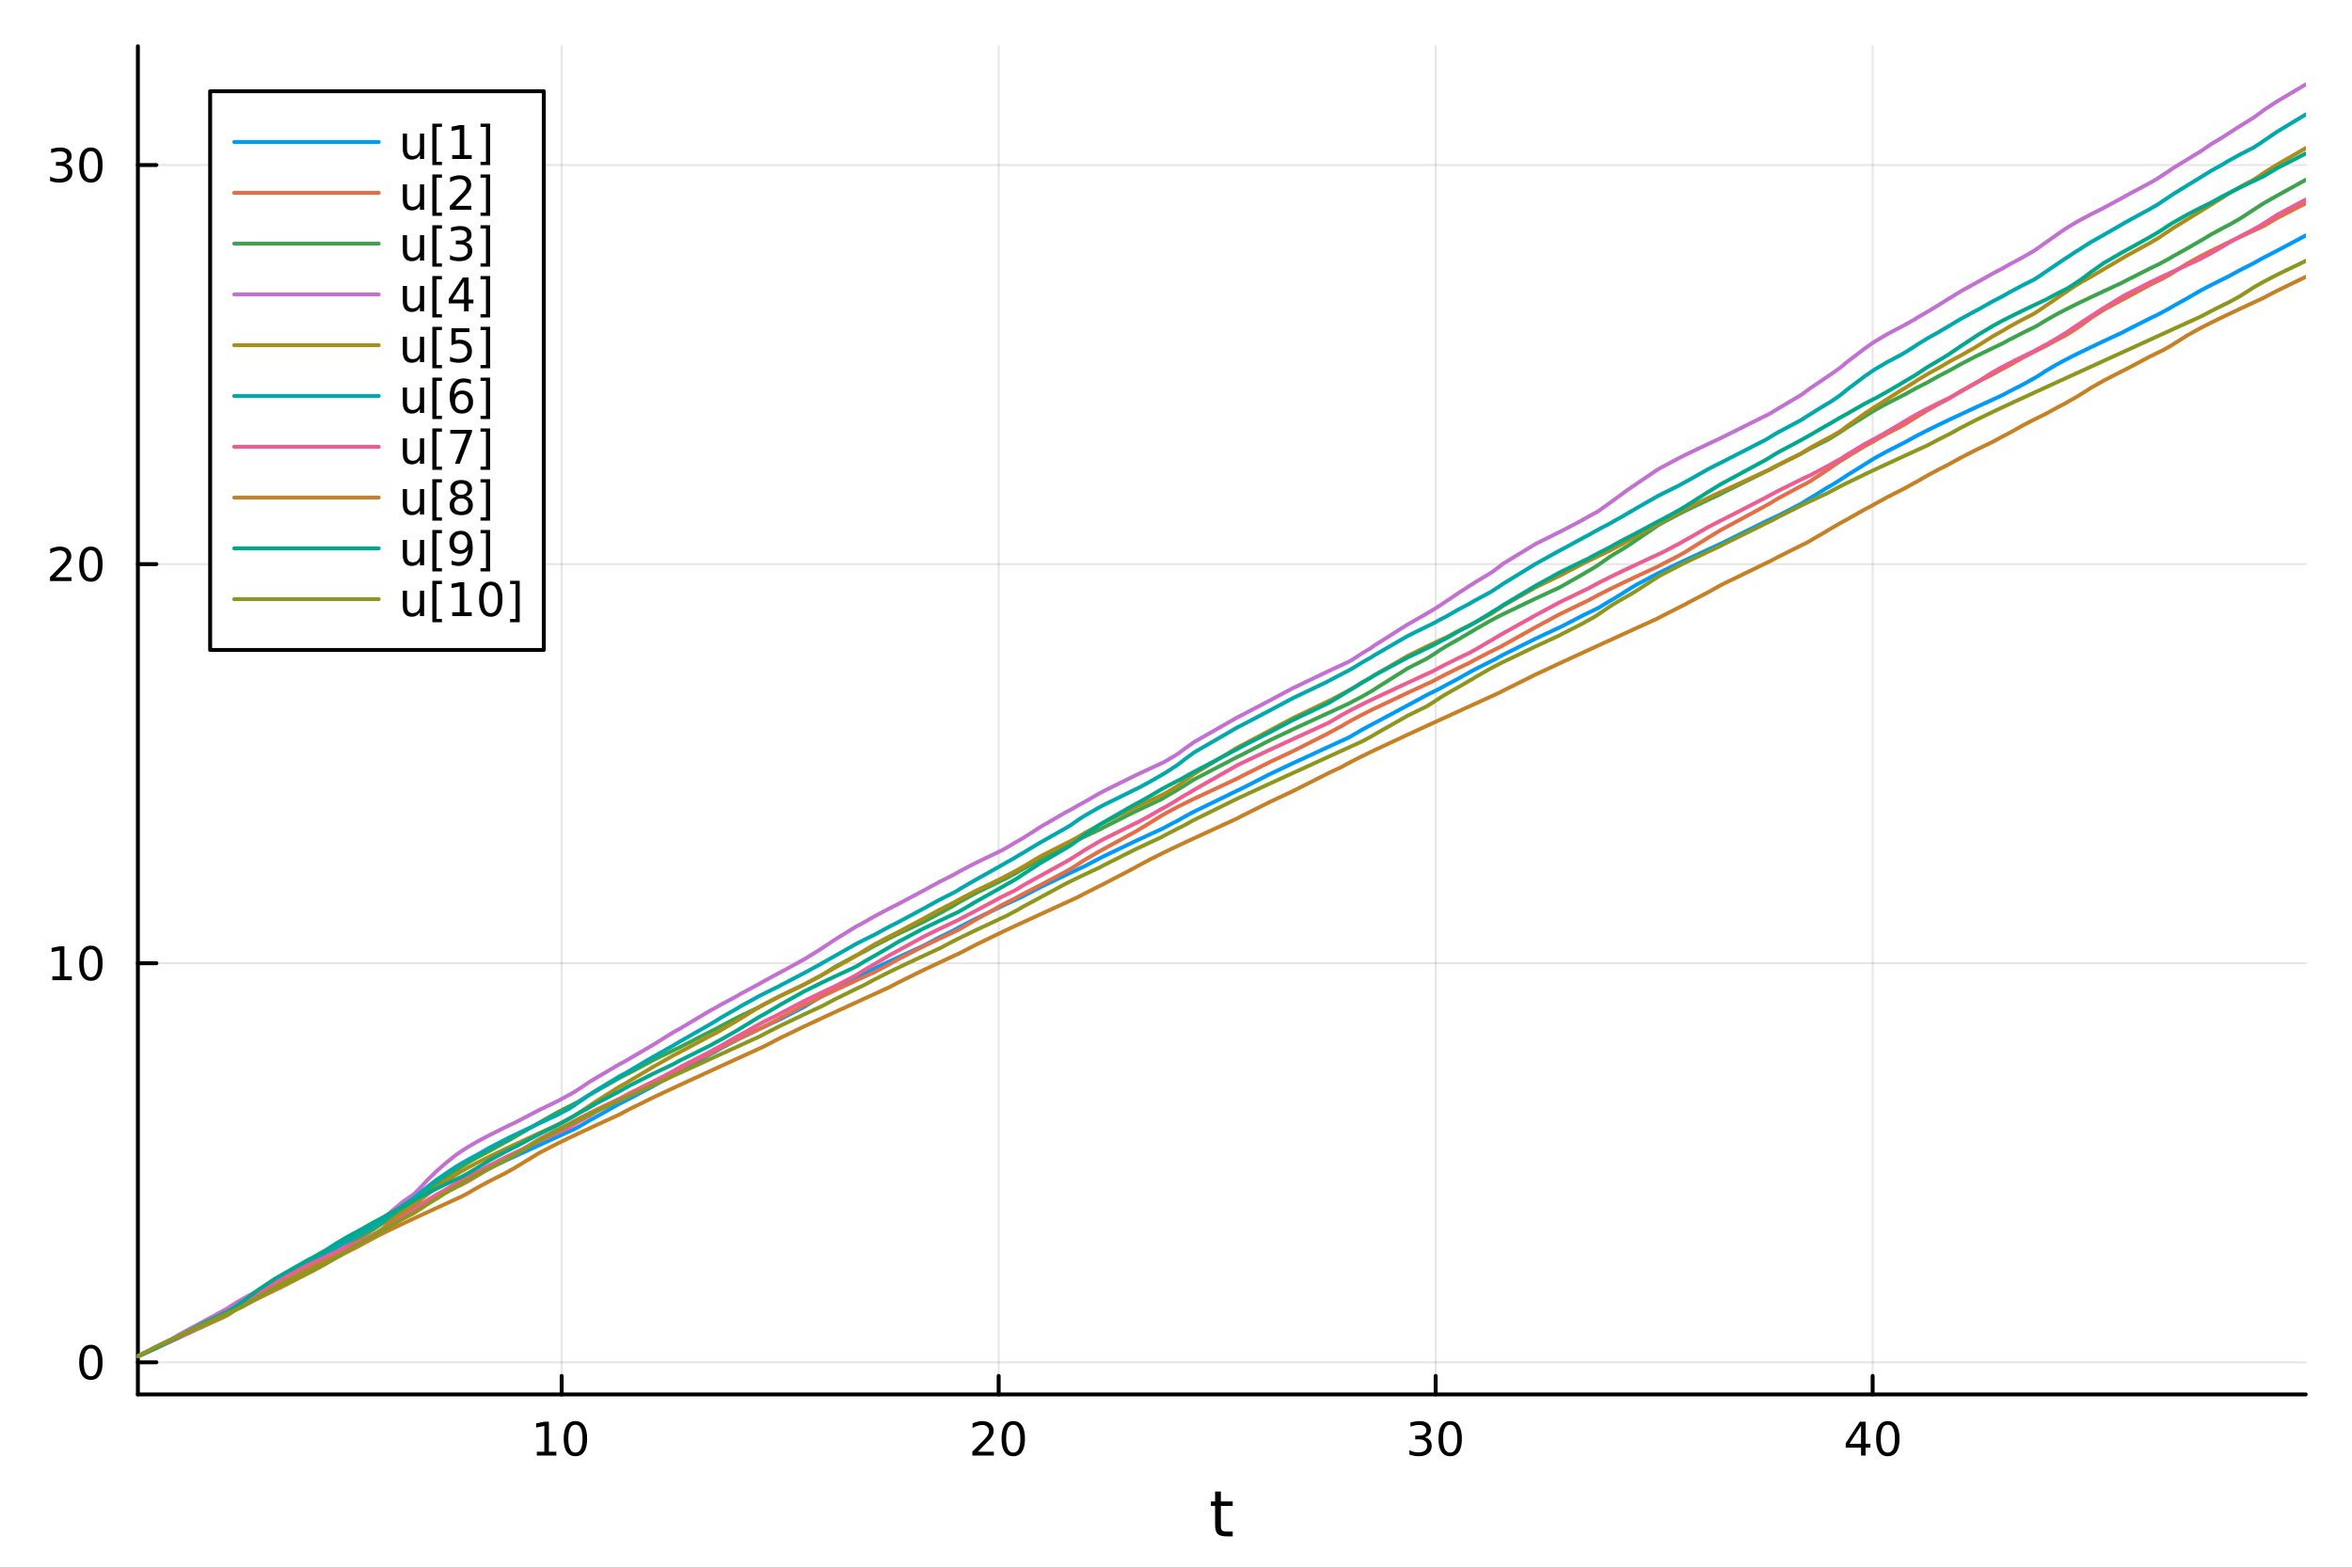<?xml version="1.0" encoding="utf-8"?>
<svg xmlns="http://www.w3.org/2000/svg" xmlns:xlink="http://www.w3.org/1999/xlink" width="600" height="400" viewBox="0 0 2400 1600">
<rect x="0" y="0" width="2400" height="1600" fill="#333333" stroke="none"/>
<defs>
  <clipPath id="clip920">
    <rect x="0" y="0" width="2400" height="1600"/>
  </clipPath>
</defs>
<path clip-path="url(#clip920)" d="M0 1600 L2400 1600 L2400 0 L0 0  Z" fill="#ffffff" fill-rule="evenodd" fill-opacity="1"/>
<defs>
  <clipPath id="clip921">
    <rect x="480" y="0" width="1681" height="1600"/>
  </clipPath>
</defs>
<path clip-path="url(#clip920)" d="M140.696 1423.18 L2352.76 1423.18 L2352.76 47.244 L140.696 47.244  Z" fill="#ffffff" fill-rule="evenodd" fill-opacity="1"/>
<defs>
  <clipPath id="clip922">
    <rect x="140" y="47" width="2213" height="1377"/>
  </clipPath>
</defs>
<polyline clip-path="url(#clip922)" style="stroke:#000000; stroke-linecap:round; stroke-linejoin:round; stroke-width:2; stroke-opacity:0.1; fill:none" points="573.126,1423.18 573.126,47.244 "/>
<polyline clip-path="url(#clip922)" style="stroke:#000000; stroke-linecap:round; stroke-linejoin:round; stroke-width:2; stroke-opacity:0.1; fill:none" points="1019.04,1423.18 1019.04,47.244 "/>
<polyline clip-path="url(#clip922)" style="stroke:#000000; stroke-linecap:round; stroke-linejoin:round; stroke-width:2; stroke-opacity:0.1; fill:none" points="1464.95,1423.18 1464.95,47.244 "/>
<polyline clip-path="url(#clip922)" style="stroke:#000000; stroke-linecap:round; stroke-linejoin:round; stroke-width:2; stroke-opacity:0.1; fill:none" points="1910.86,1423.18 1910.86,47.244 "/>
<polyline clip-path="url(#clip922)" style="stroke:#000000; stroke-linecap:round; stroke-linejoin:round; stroke-width:2; stroke-opacity:0.1; fill:none" points="140.696,1390.4 2352.76,1390.4 "/>
<polyline clip-path="url(#clip922)" style="stroke:#000000; stroke-linecap:round; stroke-linejoin:round; stroke-width:2; stroke-opacity:0.1; fill:none" points="140.696,983.079 2352.76,983.079 "/>
<polyline clip-path="url(#clip922)" style="stroke:#000000; stroke-linecap:round; stroke-linejoin:round; stroke-width:2; stroke-opacity:0.1; fill:none" points="140.696,575.762 2352.76,575.762 "/>
<polyline clip-path="url(#clip922)" style="stroke:#000000; stroke-linecap:round; stroke-linejoin:round; stroke-width:2; stroke-opacity:0.1; fill:none" points="140.696,168.445 2352.76,168.445 "/>
<polyline clip-path="url(#clip920)" style="stroke:#000000; stroke-linecap:round; stroke-linejoin:round; stroke-width:4; stroke-opacity:1; fill:none" points="140.696,1423.18 2352.76,1423.18 "/>
<polyline clip-path="url(#clip920)" style="stroke:#000000; stroke-linecap:round; stroke-linejoin:round; stroke-width:4; stroke-opacity:1; fill:none" points="573.126,1423.18 573.126,1404.28 "/>
<polyline clip-path="url(#clip920)" style="stroke:#000000; stroke-linecap:round; stroke-linejoin:round; stroke-width:4; stroke-opacity:1; fill:none" points="1019.04,1423.18 1019.04,1404.28 "/>
<polyline clip-path="url(#clip920)" style="stroke:#000000; stroke-linecap:round; stroke-linejoin:round; stroke-width:4; stroke-opacity:1; fill:none" points="1464.95,1423.18 1464.95,1404.28 "/>
<polyline clip-path="url(#clip920)" style="stroke:#000000; stroke-linecap:round; stroke-linejoin:round; stroke-width:4; stroke-opacity:1; fill:none" points="1910.86,1423.18 1910.86,1404.28 "/>
<path clip-path="url(#clip920)" d="M547.813 1481.64 L555.452 1481.64 L555.452 1455.28 L547.142 1456.95 L547.142 1452.69 L555.406 1451.02 L560.082 1451.02 L560.082 1481.64 L567.721 1481.64 L567.721 1485.58 L547.813 1485.58 L547.813 1481.64 Z" fill="#000000" fill-rule="nonzero" fill-opacity="1" /><path clip-path="url(#clip920)" d="M587.165 1454.1 Q583.554 1454.1 581.725 1457.66 Q579.92 1461.2 579.92 1468.33 Q579.92 1475.44 581.725 1479.01 Q583.554 1482.55 587.165 1482.55 Q590.799 1482.55 592.605 1479.01 Q594.433 1475.44 594.433 1468.33 Q594.433 1461.2 592.605 1457.66 Q590.799 1454.1 587.165 1454.1 M587.165 1450.39 Q592.975 1450.39 596.031 1455 Q599.109 1459.58 599.109 1468.33 Q599.109 1477.06 596.031 1481.67 Q592.975 1486.25 587.165 1486.25 Q581.355 1486.25 578.276 1481.67 Q575.221 1477.06 575.221 1468.33 Q575.221 1459.58 578.276 1455 Q581.355 1450.39 587.165 1450.39 Z" fill="#000000" fill-rule="nonzero" fill-opacity="1" /><path clip-path="url(#clip920)" d="M997.81 1481.64 L1014.13 1481.64 L1014.13 1485.58 L992.185 1485.58 L992.185 1481.64 Q994.847 1478.89 999.43 1474.26 Q1004.04 1469.61 1005.22 1468.27 Q1007.46 1465.74 1008.34 1464.01 Q1009.25 1462.25 1009.25 1460.56 Q1009.25 1457.8 1007.3 1456.07 Q1005.38 1454.33 1002.28 1454.33 Q1000.08 1454.33 997.625 1455.09 Q995.194 1455.86 992.416 1457.41 L992.416 1452.69 Q995.241 1451.55 997.694 1450.97 Q1000.15 1450.39 1002.18 1450.39 Q1007.56 1450.39 1010.75 1453.08 Q1013.94 1455.77 1013.94 1460.26 Q1013.94 1462.39 1013.13 1464.31 Q1012.35 1466.2 1010.24 1468.8 Q1009.66 1469.47 1006.56 1472.69 Q1003.46 1475.88 997.81 1481.64 Z" fill="#000000" fill-rule="nonzero" fill-opacity="1" /><path clip-path="url(#clip920)" d="M1033.94 1454.1 Q1030.33 1454.1 1028.5 1457.66 Q1026.7 1461.2 1026.7 1468.33 Q1026.7 1475.44 1028.5 1479.01 Q1030.33 1482.55 1033.94 1482.55 Q1037.58 1482.55 1039.38 1479.01 Q1041.21 1475.44 1041.21 1468.33 Q1041.21 1461.2 1039.38 1457.66 Q1037.58 1454.1 1033.94 1454.1 M1033.94 1450.39 Q1039.75 1450.39 1042.81 1455 Q1045.89 1459.58 1045.89 1468.33 Q1045.89 1477.06 1042.81 1481.67 Q1039.75 1486.25 1033.94 1486.25 Q1028.13 1486.25 1025.06 1481.67 Q1022 1477.06 1022 1468.33 Q1022 1459.58 1025.06 1455 Q1028.13 1450.39 1033.94 1450.39 Z" fill="#000000" fill-rule="nonzero" fill-opacity="1" /><path clip-path="url(#clip920)" d="M1453.79 1466.95 Q1457.15 1467.66 1459.02 1469.93 Q1460.92 1472.2 1460.92 1475.53 Q1460.92 1480.65 1457.4 1483.45 Q1453.88 1486.25 1447.4 1486.25 Q1445.23 1486.25 1442.91 1485.81 Q1440.62 1485.39 1438.17 1484.54 L1438.17 1480.02 Q1440.11 1481.16 1442.42 1481.74 Q1444.74 1482.32 1447.26 1482.32 Q1451.66 1482.32 1453.95 1480.58 Q1456.27 1478.84 1456.27 1475.53 Q1456.27 1472.48 1454.11 1470.77 Q1451.98 1469.03 1448.17 1469.03 L1444.14 1469.03 L1444.14 1465.19 L1448.35 1465.19 Q1451.8 1465.19 1453.63 1463.82 Q1455.46 1462.43 1455.46 1459.84 Q1455.46 1457.18 1453.56 1455.77 Q1451.68 1454.33 1448.17 1454.33 Q1446.24 1454.33 1444.05 1454.75 Q1441.85 1455.16 1439.21 1456.04 L1439.21 1451.88 Q1441.87 1451.14 1444.18 1450.77 Q1446.52 1450.39 1448.58 1450.39 Q1453.91 1450.39 1457.01 1452.83 Q1460.11 1455.23 1460.11 1459.35 Q1460.11 1462.22 1458.47 1464.21 Q1456.82 1466.18 1453.79 1466.95 Z" fill="#000000" fill-rule="nonzero" fill-opacity="1" /><path clip-path="url(#clip920)" d="M1479.79 1454.1 Q1476.17 1454.1 1474.35 1457.66 Q1472.54 1461.2 1472.54 1468.33 Q1472.54 1475.44 1474.35 1479.01 Q1476.17 1482.55 1479.79 1482.55 Q1483.42 1482.55 1485.23 1479.01 Q1487.05 1475.44 1487.05 1468.33 Q1487.05 1461.2 1485.23 1457.66 Q1483.42 1454.1 1479.79 1454.1 M1479.79 1450.39 Q1485.6 1450.39 1488.65 1455 Q1491.73 1459.58 1491.73 1468.33 Q1491.73 1477.06 1488.65 1481.67 Q1485.6 1486.25 1479.79 1486.25 Q1473.98 1486.25 1470.9 1481.67 Q1467.84 1477.06 1467.84 1468.33 Q1467.84 1459.58 1470.9 1455 Q1473.98 1450.39 1479.79 1450.39 Z" fill="#000000" fill-rule="nonzero" fill-opacity="1" /><path clip-path="url(#clip920)" d="M1899.03 1455.09 L1887.22 1473.54 L1899.03 1473.54 L1899.03 1455.09 M1897.8 1451.02 L1903.68 1451.02 L1903.68 1473.54 L1908.61 1473.54 L1908.61 1477.43 L1903.68 1477.43 L1903.68 1485.58 L1899.03 1485.58 L1899.03 1477.43 L1883.43 1477.43 L1883.43 1472.92 L1897.8 1451.02 Z" fill="#000000" fill-rule="nonzero" fill-opacity="1" /><path clip-path="url(#clip920)" d="M1926.34 1454.1 Q1922.73 1454.1 1920.9 1457.66 Q1919.1 1461.2 1919.1 1468.33 Q1919.1 1475.44 1920.9 1479.01 Q1922.73 1482.55 1926.34 1482.55 Q1929.98 1482.55 1931.78 1479.01 Q1933.61 1475.44 1933.61 1468.33 Q1933.61 1461.2 1931.78 1457.66 Q1929.98 1454.1 1926.34 1454.1 M1926.34 1450.39 Q1932.15 1450.39 1935.21 1455 Q1938.29 1459.58 1938.29 1468.33 Q1938.29 1477.06 1935.21 1481.67 Q1932.15 1486.25 1926.34 1486.25 Q1920.53 1486.25 1917.46 1481.67 Q1914.4 1477.06 1914.4 1468.33 Q1914.4 1459.58 1917.46 1455 Q1920.53 1450.39 1926.34 1450.39 Z" fill="#000000" fill-rule="nonzero" fill-opacity="1" /><path clip-path="url(#clip920)" d="M1245.79 1522.27 L1245.79 1532.4 L1257.85 1532.4 L1257.85 1536.95 L1245.79 1536.95 L1245.79 1556.3 Q1245.79 1560.66 1246.96 1561.9 Q1248.17 1563.14 1251.83 1563.14 L1257.85 1563.14 L1257.85 1568.04 L1251.83 1568.04 Q1245.05 1568.04 1242.48 1565.53 Q1239.9 1562.98 1239.9 1556.3 L1239.9 1536.95 L1235.6 1536.95 L1235.6 1532.4 L1239.9 1532.4 L1239.9 1522.27 L1245.79 1522.27 Z" fill="#000000" fill-rule="nonzero" fill-opacity="1" /><polyline clip-path="url(#clip920)" style="stroke:#000000; stroke-linecap:round; stroke-linejoin:round; stroke-width:4; stroke-opacity:1; fill:none" points="140.696,1423.18 140.696,47.244 "/>
<polyline clip-path="url(#clip920)" style="stroke:#000000; stroke-linecap:round; stroke-linejoin:round; stroke-width:4; stroke-opacity:1; fill:none" points="140.696,1390.4 159.593,1390.4 "/>
<polyline clip-path="url(#clip920)" style="stroke:#000000; stroke-linecap:round; stroke-linejoin:round; stroke-width:4; stroke-opacity:1; fill:none" points="140.696,983.079 159.593,983.079 "/>
<polyline clip-path="url(#clip920)" style="stroke:#000000; stroke-linecap:round; stroke-linejoin:round; stroke-width:4; stroke-opacity:1; fill:none" points="140.696,575.762 159.593,575.762 "/>
<polyline clip-path="url(#clip920)" style="stroke:#000000; stroke-linecap:round; stroke-linejoin:round; stroke-width:4; stroke-opacity:1; fill:none" points="140.696,168.445 159.593,168.445 "/>
<path clip-path="url(#clip920)" d="M92.751 1376.19 Q89.14 1376.19 87.311 1379.76 Q85.506 1383.3 85.506 1390.43 Q85.506 1397.54 87.311 1401.1 Q89.14 1404.64 92.751 1404.64 Q96.385 1404.64 98.191 1401.1 Q100.02 1397.54 100.02 1390.43 Q100.02 1383.3 98.191 1379.76 Q96.385 1376.19 92.751 1376.19 M92.751 1372.49 Q98.561 1372.49 101.617 1377.1 Q104.696 1381.68 104.696 1390.43 Q104.696 1399.16 101.617 1403.76 Q98.561 1408.35 92.751 1408.35 Q86.941 1408.35 83.862 1403.76 Q80.807 1399.16 80.807 1390.43 Q80.807 1381.68 83.862 1377.1 Q86.941 1372.49 92.751 1372.49 Z" fill="#000000" fill-rule="nonzero" fill-opacity="1" /><path clip-path="url(#clip920)" d="M53.4 996.423 L61.038 996.423 L61.038 970.058 L52.728 971.724 L52.728 967.465 L60.992 965.799 L65.668 965.799 L65.668 996.423 L73.307 996.423 L73.307 1000.36 L53.4 1000.36 L53.4 996.423 Z" fill="#000000" fill-rule="nonzero" fill-opacity="1" /><path clip-path="url(#clip920)" d="M92.751 968.877 Q89.14 968.877 87.311 972.442 Q85.506 975.984 85.506 983.113 Q85.506 990.22 87.311 993.785 Q89.14 997.326 92.751 997.326 Q96.385 997.326 98.191 993.785 Q100.02 990.22 100.02 983.113 Q100.02 975.984 98.191 972.442 Q96.385 968.877 92.751 968.877 M92.751 965.174 Q98.561 965.174 101.617 969.78 Q104.696 974.363 104.696 983.113 Q104.696 991.84 101.617 996.447 Q98.561 1001.03 92.751 1001.03 Q86.941 1001.03 83.862 996.447 Q80.807 991.84 80.807 983.113 Q80.807 974.363 83.862 969.78 Q86.941 965.174 92.751 965.174 Z" fill="#000000" fill-rule="nonzero" fill-opacity="1" /><path clip-path="url(#clip920)" d="M56.617 589.107 L72.936 589.107 L72.936 593.042 L50.992 593.042 L50.992 589.107 Q53.654 586.352 58.237 581.723 Q62.844 577.07 64.025 575.727 Q66.27 573.204 67.149 571.468 Q68.052 569.709 68.052 568.019 Q68.052 565.264 66.108 563.528 Q64.186 561.792 61.085 561.792 Q58.886 561.792 56.432 562.556 Q54.001 563.32 51.224 564.871 L51.224 560.149 Q54.048 559.014 56.501 558.436 Q58.955 557.857 60.992 557.857 Q66.362 557.857 69.557 560.542 Q72.751 563.227 72.751 567.718 Q72.751 569.848 71.941 571.769 Q71.154 573.667 69.048 576.26 Q68.469 576.931 65.367 580.148 Q62.265 583.343 56.617 589.107 Z" fill="#000000" fill-rule="nonzero" fill-opacity="1" /><path clip-path="url(#clip920)" d="M92.751 561.561 Q89.14 561.561 87.311 565.125 Q85.506 568.667 85.506 575.797 Q85.506 582.903 87.311 586.468 Q89.14 590.01 92.751 590.01 Q96.385 590.01 98.191 586.468 Q100.02 582.903 100.02 575.797 Q100.02 568.667 98.191 565.125 Q96.385 561.561 92.751 561.561 M92.751 557.857 Q98.561 557.857 101.617 562.463 Q104.696 567.047 104.696 575.797 Q104.696 584.523 101.617 589.13 Q98.561 593.713 92.751 593.713 Q86.941 593.713 83.862 589.13 Q80.807 584.523 80.807 575.797 Q80.807 567.047 83.862 562.463 Q86.941 557.857 92.751 557.857 Z" fill="#000000" fill-rule="nonzero" fill-opacity="1" /><path clip-path="url(#clip920)" d="M66.756 167.091 Q70.112 167.809 71.987 170.077 Q73.885 172.346 73.885 175.679 Q73.885 180.795 70.367 183.596 Q66.849 186.397 60.367 186.397 Q58.191 186.397 55.876 185.957 Q53.585 185.54 51.131 184.684 L51.131 180.17 Q53.075 181.304 55.39 181.883 Q57.705 182.461 60.228 182.461 Q64.626 182.461 66.918 180.725 Q69.233 178.989 69.233 175.679 Q69.233 172.623 67.08 170.911 Q64.95 169.174 61.131 169.174 L57.103 169.174 L57.103 165.332 L61.316 165.332 Q64.765 165.332 66.594 163.966 Q68.423 162.577 68.423 159.985 Q68.423 157.323 66.525 155.911 Q64.65 154.475 61.131 154.475 Q59.21 154.475 57.011 154.892 Q54.812 155.309 52.173 156.188 L52.173 152.022 Q54.835 151.281 57.15 150.911 Q59.487 150.54 61.548 150.54 Q66.872 150.54 69.974 152.971 Q73.075 155.378 73.075 159.499 Q73.075 162.369 71.432 164.36 Q69.788 166.327 66.756 167.091 Z" fill="#000000" fill-rule="nonzero" fill-opacity="1" /><path clip-path="url(#clip920)" d="M92.751 154.244 Q89.14 154.244 87.311 157.809 Q85.506 161.35 85.506 168.48 Q85.506 175.586 87.311 179.151 Q89.14 182.693 92.751 182.693 Q96.385 182.693 98.191 179.151 Q100.02 175.586 100.02 168.48 Q100.02 161.35 98.191 157.809 Q96.385 154.244 92.751 154.244 M92.751 150.54 Q98.561 150.54 101.617 155.147 Q104.696 159.73 104.696 168.48 Q104.696 177.207 101.617 181.813 Q98.561 186.397 92.751 186.397 Q86.941 186.397 83.862 181.813 Q80.807 177.207 80.807 168.48 Q80.807 159.73 83.862 155.147 Q86.941 150.54 92.751 150.54 Z" fill="#000000" fill-rule="nonzero" fill-opacity="1" /><polyline clip-path="url(#clip922)" style="stroke:#009af9; stroke-linecap:round; stroke-linejoin:round; stroke-width:4; stroke-opacity:1; fill:none" points="140.696,1384.24 140.696,1384.24 158.725,1376 172.49,1369.72 177.011,1367.28 182.815,1363.78 209.176,1349.76 230.361,1338.3 232.24,1337.35 234.358,1336.29 238.559,1334.21 241.007,1333.01 246.851,1330.18 247.813,1329.72 248.317,1329.48 255.649,1325.99 257.824,1324.96 263.389,1322.35 280.353,1313.38 287.521,1309.25 315.208,1295 318.541,1293.39 331.167,1287.38 331.956,1287.01 335.21,1285.48 342.157,1282.24 342.289,1282.18 352.596,1276.64 358.658,1273.54 364.696,1270.05 383.079,1260.32 384.765,1259.47 385.776,1258.88 387.013,1258.16 389.259,1256.87 391.52,1255.6 393.146,1254.56 393.844,1254.12 401.921,1249.27 411.054,1243.52 420.997,1237.85 421.327,1237.67 422.152,1237.22 423.196,1236.57 424.629,1235.68 427.899,1233.43 428.617,1232.95 430.139,1231.81 436.554,1227.32 445.497,1221.01 453.794,1215.83 464.769,1209.61 471.477,1206.05 478.223,1202.61 486.371,1198.57 499.535,1192.23 515.335,1184.82 520.26,1182.53 524.142,1180.73 526.919,1179.44 527.146,1179.34 550.237,1168.72 568.522,1160.35 580.042,1155.08 582.575,1153.92 586.646,1152.06 591.809,1149.28 601.146,1143.76 608.948,1139.49 632.271,1126.41 638.118,1123.44 643.538,1120.75 666.785,1108.3 668.273,1107.42 686.867,1097.33 693.838,1093.81 694.003,1093.71 725.069,1075.8 729.549,1073.53 735.551,1070.07 751.38,1061.66 756.53,1059.07 775.073,1050.09 779.967,1047.78 794.974,1040.77 797.048,1039.81 820.208,1027.82 820.842,1027.45 837.671,1017.24 839.224,1016.24 852.101,1008.61 872.703,997.85 874.639,996.892 881.996,993.303 891.887,988.575 907.863,981.087 915.958,977.333 941.647,965.513 958.987,956.471 972.887,949.68 977.342,947.183 980.185,945.635 994.649,938.152 1022.72,924.645 1027.04,922.621 1034.85,918.992 1038.2,917.438 1038.4,917.347 1042.87,915.279 1044.24,914.526 1061.05,905.78 1061.87,905.37 1087.62,892.983 1092.52,890.685 1093.04,890.444 1100.29,887.073 1101.18,886.658 1106.85,884.031 1122.56,875.765 1125.7,874.19 1157.03,859.183 1161.52,857.089 1172.8,851.867 1184.96,846.262 1186.55,845.533 1190.6,843.335 1199.93,838.479 1202.27,837.294 1204.59,835.927 1208.76,833.554 1215.39,829.935 1218.22,828.437 1263.09,806.641 1266.78,804.925 1296.15,789.898 1319.11,779.031 1355.05,762.449 1357.81,761.183 1368.43,756.316 1375.59,753.039 1379.29,751.04 1381.23,749.834 1389.71,744.868 1398.48,740.093 1399.67,739.465 1402.05,738.228 1403.24,737.613 1436.4,719.894 1455.19,709.723 1457.49,708.553 1461.62,706.485 1462.91,705.846 1469.5,702.617 1476.16,698.887 1487.98,692.677 1488.95,692.093 1499.42,686.167 1502.42,684.555 1506,682.671 1520.12,675.553 1522.06,674.601 1524.99,673.177 1529.3,670.744 1530.5,670.082 1533.88,668.246 1567.04,651.73 1591.14,640.458 1593.61,639.314 1615.65,627.892 1620.36,625.588 1625.03,623.332 1629.73,621.088 1630.42,620.761 1632.87,619.385 1634.12,618.584 1641.93,613.835 1646.21,611.383 1655.87,605.441 1661.88,601.544 1668.48,597.581 1669.31,597.099 1670.12,596.631 1691.62,585.228 1695.47,583.314 1713.43,574.652 1718.95,572.053 1723.21,570.055 1742.66,561.033 1754.8,555.45 1757.1,554.393 1757.84,553.987 1801.27,532.419 1803.86,531.203 1806.37,530.028 1807.14,529.67 1814.61,526.198 1837.41,514.377 1838.3,513.858 1839.67,513.072 1842.8,511.039 1847.82,507.945 1848.93,507.285 1850.79,506.19 1863.84,498.094 1864.82,497.528 1866.8,496.41 1868.74,495.328 1876.77,490.391 1878.55,489.192 1880.64,487.83 1881.98,486.975 1883.46,485.915 1902.84,473.825 1910.97,468.776 1914.89,466.492 1925.8,460.522 1940.82,452.899 1943.07,451.796 1943.19,451.734 1953.4,446.062 1956.74,444.291 1966.82,439.142 1977.99,433.668 1988.86,428.48 1989.54,428.157 1990.4,427.753 2000.18,423.169 2015.39,416.116 2017.96,414.931 2033.69,407.697 2043.02,403.418 2050.71,399.304 2063.22,392.96 2074.74,386.542 2076.47,385.624 2080.07,383.44 2087.52,378.58 2088.29,378.103 2098.1,372.365 2106.42,367.856 2108.58,366.725 2110.52,365.718 2117.57,362.145 2122.86,359.526 2124.87,358.546 2133.59,354.339 2146.56,348.211 2165.51,339.409 2168.4,337.827 2192.86,325.401 2200.93,321.521 2203.41,320.343 2206.08,318.849 2213.41,314.899 2214.14,314.449 2217.35,312.515 2232.06,304.349 2244.69,297.027 2246.43,296.079 2256.35,290.868 2266.98,285.559 2273.28,282.495 2274.81,281.621 2285.04,276.059 2287.68,274.68 2299.24,268.847 2299.73,268.608 2306.54,264.752 2309.18,263.313 2310.71,262.491 2323.65,255.819 2352.76,240.336 "/>
<polyline clip-path="url(#clip922)" style="stroke:#e26f46; stroke-linecap:round; stroke-linejoin:round; stroke-width:4; stroke-opacity:1; fill:none" points="140.696,1384.24 140.696,1384.24 158.725,1376 172.49,1368.78 177.011,1366.51 182.815,1363.66 209.176,1349.72 230.361,1339.54 232.24,1338.65 234.358,1337.66 238.559,1335.69 241.007,1334.34 246.851,1330.73 247.813,1330.16 248.317,1329.87 255.649,1325.13 257.824,1323.61 263.389,1319.5 280.353,1308.79 287.521,1304.8 315.208,1289.37 318.541,1287.69 331.167,1280.63 331.956,1280.21 335.21,1278.22 342.157,1274.19 342.289,1274.12 352.596,1268.55 358.658,1265.44 364.696,1262.41 383.079,1252.4 384.765,1251.54 385.776,1251.02 387.013,1250.4 389.259,1249.27 391.52,1248.14 393.146,1247.34 393.844,1247 401.921,1243.07 411.054,1238.72 420.997,1233.31 421.327,1233.14 422.152,1232.71 423.196,1232.17 424.629,1231.42 427.899,1229.75 428.617,1229.39 430.139,1228.62 436.554,1225.44 445.497,1221.1 453.794,1217.15 464.769,1212 471.477,1208.88 478.223,1205.23 486.371,1200.39 499.535,1192.33 515.335,1183.83 520.26,1180.93 524.142,1178.74 526.919,1176.97 527.146,1176.83 550.237,1162.57 568.522,1153.08 580.042,1147.46 582.575,1146.02 586.646,1143.78 591.809,1141.03 601.146,1136.24 608.948,1132.38 632.271,1121.28 638.118,1118.08 643.538,1115.22 666.785,1103.71 668.273,1103 686.867,1094.25 693.838,1090.47 694.003,1090.38 725.069,1074.98 729.549,1072.48 735.551,1069.27 751.38,1061.27 756.53,1058.76 775.073,1049.96 779.967,1047.67 794.974,1039.72 797.048,1038.49 820.208,1026.04 820.842,1025.72 837.671,1017.5 839.224,1016.76 852.101,1010.69 872.703,1001.13 874.639,1000.24 881.996,996.854 891.887,992.314 907.863,983.954 915.958,979.328 941.647,966.143 958.987,957.861 972.887,951.37 977.342,949.305 980.185,947.747 994.649,939.256 1022.72,923.5 1027.04,921.319 1034.85,917.473 1038.2,915.562 1038.4,915.452 1042.87,912.988 1044.24,912.25 1061.05,903.631 1061.87,903.225 1087.62,889.517 1092.52,886.698 1093.04,886.408 1100.29,881.896 1101.18,881.284 1106.85,877.577 1122.56,868.455 1125.7,866.77 1157.03,849.678 1161.52,847.089 1172.8,840.178 1184.96,832.637 1186.55,831.724 1190.6,829.452 1199.93,824.468 1202.27,823.259 1204.59,822.072 1208.76,819.977 1215.39,816.707 1218.22,815.33 1263.09,794.303 1266.78,792.294 1296.15,777.568 1319.11,766.772 1355.05,748.591 1357.81,747.041 1368.43,741.359 1375.59,737.155 1379.29,735.093 1381.23,734.029 1389.71,729.553 1398.48,725.123 1399.67,724.531 1402.05,723.363 1403.24,722.78 1436.4,707.084 1455.19,698.409 1457.49,697.35 1461.62,695.454 1462.91,694.749 1469.5,691.232 1476.16,687.812 1487.98,681.969 1488.95,681.495 1499.42,676.488 1502.42,674.812 1506,672.862 1520.12,665.569 1522.06,664.6 1524.99,663.154 1529.3,661.051 1530.5,660.469 1533.88,658.554 1567.04,640.081 1591.14,627.086 1593.61,625.849 1615.65,615.209 1620.36,612.993 1625.03,610.423 1629.73,607.924 1630.42,607.563 1632.87,606.289 1634.12,605.646 1641.93,601.711 1646.21,599.599 1655.87,594.936 1661.88,592.077 1668.48,588.974 1669.31,588.584 1670.12,588.202 1691.62,578.233 1695.47,576.137 1713.43,566.939 1718.95,563.798 1723.21,561.11 1742.66,548.996 1754.8,541.626 1757.1,540.328 1757.84,539.916 1801.27,516.442 1803.86,514.968 1806.37,513.569 1807.14,513.08 1814.61,508.533 1837.41,496.286 1838.3,495.838 1839.67,495.154 1842.8,493.601 1847.82,490.738 1848.93,490.023 1850.79,488.68 1863.84,480.22 1864.82,479.546 1866.8,478.227 1868.74,476.793 1876.77,471.302 1878.55,470.162 1880.64,468.862 1881.98,468.045 1883.46,467.154 1902.84,455.314 1910.97,450.943 1914.89,448.578 1925.8,442.447 1940.82,434.699 1943.07,433.389 1943.19,433.304 1953.4,426.92 1956.74,424.979 1966.82,418.705 1977.99,412.457 1988.86,406.809 1989.54,406.403 1990.4,405.82 2000.18,399.623 2015.39,391.121 2017.96,389.775 2033.69,381.872 2043.02,376.674 2050.71,372.638 2063.22,365.501 2074.74,359.479 2076.47,358.606 2080.07,356.806 2087.52,353.149 2088.29,352.705 2098.1,347.308 2106.42,342.991 2108.58,341.711 2110.52,340.582 2117.57,336.094 2122.86,332.525 2124.87,331.064 2133.59,324.545 2146.56,316.288 2165.51,305.94 2168.4,304.466 2192.86,291.199 2200.93,287.192 2203.41,285.983 2206.08,284.689 2213.41,280.609 2214.14,280.214 2217.35,278.228 2232.06,268.917 2244.69,261.945 2246.43,261.031 2256.35,255.973 2266.98,250.767 2273.28,247.745 2274.81,247.015 2285.04,242.195 2287.68,240.96 2299.24,235.585 2299.73,235.361 2306.54,232.215 2309.18,230.998 2310.71,230.158 2323.65,222.477 2352.76,207.545 "/>
<polyline clip-path="url(#clip922)" style="stroke:#3da44d; stroke-linecap:round; stroke-linejoin:round; stroke-width:4; stroke-opacity:1; fill:none" points="140.696,1384.24 140.696,1384.24 158.725,1374.87 172.49,1368.17 177.011,1366.01 182.815,1363.27 209.176,1351.02 230.361,1341.29 232.24,1340.42 234.358,1339.45 238.559,1337.53 241.007,1336.41 246.851,1333.74 247.813,1333.21 248.317,1332.89 255.649,1328.44 257.824,1327.19 263.389,1324.08 280.353,1314.19 287.521,1309.84 315.208,1295.17 318.541,1293.25 331.167,1286.42 331.956,1285.94 335.21,1284.01 342.157,1280.07 342.289,1279.98 352.596,1273 358.658,1268.82 364.696,1264.52 383.079,1253.32 384.765,1252.24 385.776,1251.52 387.013,1250.53 389.259,1248.81 391.52,1247.14 393.146,1245.83 393.844,1245.28 401.921,1239.4 411.054,1233.54 420.997,1227.8 421.327,1227.59 422.152,1227.07 423.196,1226.31 424.629,1225.18 427.899,1222.41 428.617,1221.83 430.139,1220.62 436.554,1215.36 445.497,1208.3 453.794,1202 464.769,1194.82 471.477,1190.35 478.223,1186.21 486.371,1181.58 499.535,1174.65 515.335,1165.82 520.26,1163.26 524.142,1160.96 526.919,1159.37 527.146,1159.22 550.237,1145.81 568.522,1135.44 580.042,1129.54 582.575,1128.28 586.646,1126.28 591.809,1123.35 601.146,1117.65 608.948,1113.27 632.271,1100.03 638.118,1097.03 643.538,1094.33 666.785,1081.84 668.273,1081.1 686.867,1072.07 693.838,1068.77 694.003,1068.68 725.069,1052.75 729.549,1050.59 735.551,1047.26 751.38,1039.06 756.53,1036.51 775.073,1027.62 779.967,1024.92 794.974,1017.14 797.048,1016.1 820.208,1004.96 820.842,1004.66 837.671,995.732 839.224,994.811 852.101,986.753 872.703,975.664 874.639,974.688 881.996,971.043 891.887,965.535 907.863,957.33 915.958,953.369 941.647,941.224 958.987,932.101 972.887,924.333 977.342,921.632 980.185,919.973 994.649,912.102 1022.72,898.29 1027.04,896.245 1034.85,891.985 1038.2,890.221 1038.4,890.101 1042.87,887.432 1044.24,886.639 1061.05,877.562 1061.87,877.067 1087.62,863.141 1092.52,860.705 1093.04,860.45 1100.29,856.925 1101.18,856.494 1106.85,853.781 1122.56,846.393 1125.7,844.663 1157.03,828.885 1161.52,826.745 1172.8,821.442 1184.96,815.785 1186.55,814.911 1190.6,812.387 1199.93,806.971 1202.27,805.679 1204.59,804.215 1208.76,801.694 1215.39,797.364 1218.22,795.621 1263.09,772.26 1266.78,770.508 1296.15,755.331 1319.11,744.429 1355.05,727.831 1357.81,726.564 1368.43,721.696 1375.59,718.418 1379.29,716.419 1381.23,715.383 1389.71,711.007 1398.48,705.985 1399.67,705.33 1402.05,703.838 1403.24,702.999 1436.4,682.121 1455.19,672.584 1457.49,671.262 1461.62,668.612 1462.91,667.813 1469.5,663.372 1476.16,659.257 1487.98,652.594 1488.95,652.07 1499.42,645.879 1502.42,644.211 1506,641.966 1520.12,633.881 1522.06,632.836 1524.99,631.289 1529.3,629.059 1530.5,628.447 1533.88,626.739 1567.04,610.823 1591.14,599.666 1593.61,598.315 1615.65,585.782 1620.36,582.965 1625.03,580.296 1629.73,577.33 1630.42,576.847 1632.87,575.166 1634.12,574.333 1641.93,568.819 1646.21,566.048 1655.87,560.292 1661.88,556.476 1668.48,552.059 1669.31,551.529 1670.12,550.942 1691.62,536.306 1695.47,534.076 1713.43,524.486 1718.95,521.723 1723.21,519.623 1742.66,510.32 1754.8,504.652 1757.1,503.384 1757.84,502.981 1801.27,481.491 1803.86,480.276 1806.37,479.102 1807.14,478.745 1814.61,474.696 1837.41,463.251 1838.3,462.741 1839.67,461.966 1842.8,460.225 1847.82,457.521 1848.93,456.936 1850.79,455.959 1863.84,449.364 1864.82,448.88 1866.8,447.742 1868.74,446.643 1876.77,441.647 1878.55,440.438 1880.64,439.065 1881.98,438.204 1883.46,437.136 1902.84,424.989 1910.97,419.927 1914.89,417.638 1925.8,411.658 1940.82,404.028 1943.07,402.925 1943.19,402.863 1953.4,397.188 1956.74,395.417 1966.82,390.266 1977.99,383.989 1988.86,378.324 1989.54,377.978 1990.4,377.546 2000.18,371.987 2015.39,364.059 2017.96,362.777 2033.69,355.139 2043.02,350.725 2050.71,346.536 2063.22,340.113 2074.74,334.474 2076.47,333.643 2080.07,331.618 2087.52,327.016 2088.29,326.561 2098.1,321.046 2106.42,316.662 2108.58,315.557 2110.52,314.571 2117.57,311.061 2122.86,308.478 2124.87,307.509 2133.59,303.342 2146.56,297.25 2165.51,288.475 2168.4,286.895 2192.86,274.48 2200.93,270.602 2203.41,269.424 2206.08,267.931 2213.41,263.981 2214.14,263.531 2217.35,261.598 2232.06,253.433 2244.69,246.112 2246.43,245.163 2256.35,239.221 2266.98,233.417 2273.28,230.154 2274.81,229.375 2285.04,223.553 2287.68,221.897 2299.24,214.347 2299.73,214.054 2306.54,209.548 2309.18,207.905 2310.71,206.976 2323.65,199.639 2352.76,183.54 "/>
<polyline clip-path="url(#clip922)" style="stroke:#c271d2; stroke-linecap:round; stroke-linejoin:round; stroke-width:4; stroke-opacity:1; fill:none" points="140.696,1384.24 140.696,1384.24 158.725,1374.87 172.49,1368.17 177.011,1365.64 182.815,1362.05 209.176,1347.82 230.361,1336.3 232.24,1335.18 234.358,1333.77 238.559,1331.07 241.007,1329.56 246.851,1326.12 247.813,1325.57 248.317,1325.29 255.649,1321.26 257.824,1320.1 263.389,1317.21 280.353,1307.72 287.521,1303.47 315.208,1288.99 318.541,1287.36 331.167,1281.32 331.956,1280.87 335.21,1279.07 342.157,1274.82 342.289,1274.74 352.596,1268.19 358.658,1264.19 364.696,1260.01 383.079,1249.06 384.765,1248.14 385.776,1247.51 387.013,1246.63 389.259,1244.89 391.52,1243.21 393.146,1241.89 393.844,1241.28 401.921,1234.14 411.054,1226.63 420.997,1219.71 421.327,1219.47 422.152,1218.79 423.196,1217.86 424.629,1216.49 427.899,1213.24 428.617,1212.5 430.139,1210.83 436.554,1203.95 445.497,1195.27 453.794,1187.96 464.769,1179.11 471.477,1174.49 478.223,1170.24 486.371,1165.51 499.535,1158.48 515.335,1150.62 520.26,1148.25 524.142,1146.39 526.919,1145.08 527.146,1144.95 550.237,1132.87 568.522,1124.04 580.042,1117.81 582.575,1116.5 586.646,1114.08 591.809,1110.73 601.146,1104.47 608.948,1099.77 632.271,1086.04 638.118,1082.98 643.538,1079.79 666.785,1066.17 668.273,1065.25 686.867,1053.66 693.838,1049.84 694.003,1049.74 725.069,1031.2 729.549,1028.9 735.551,1025.4 751.38,1016.92 756.53,1013.9 775.073,1003.98 779.967,1001.12 794.974,993.023 797.048,991.961 820.208,979.306 820.842,978.927 837.671,968.527 839.224,967.519 852.101,958.925 872.703,946.195 874.639,945.129 881.996,941.206 891.887,935.443 907.863,927.005 915.958,922.976 941.647,909.331 958.987,899.833 972.887,892.863 977.342,890.329 980.185,888.76 994.649,881.206 1022.72,867.642 1027.04,865.256 1034.85,860.524 1038.2,858.603 1038.4,858.492 1042.87,856.017 1044.24,855.154 1061.05,844.416 1061.87,843.868 1087.62,828.968 1092.52,826.442 1093.04,826.133 1100.29,821.958 1101.18,821.46 1106.85,818.383 1122.56,809.328 1125.7,807.651 1157.03,792.139 1161.52,790.016 1172.8,784.741 1184.96,779.101 1186.55,778.369 1190.6,776.164 1199.93,770.599 1202.27,769.075 1204.59,767.404 1208.76,764.215 1215.39,759.572 1218.22,757.478 1263.09,731.874 1266.78,730.069 1296.15,714.677 1319.11,702.415 1355.05,685.213 1357.81,683.928 1368.43,679.01 1375.59,675.71 1379.29,673.701 1381.23,672.491 1389.71,666.866 1398.48,661.628 1399.67,660.843 1402.05,659.113 1403.24,658.27 1436.4,637.333 1455.19,626.627 1457.49,625.217 1461.62,622.777 1462.91,622.036 1469.5,617.843 1476.16,613.39 1487.98,605.488 1488.95,604.8 1499.42,598.007 1502.42,596.212 1506,593.837 1520.12,585.4 1522.06,584.152 1524.99,582.08 1529.3,578.834 1530.5,577.865 1533.88,575.25 1567.04,555.049 1591.14,543.066 1593.61,541.884 1615.65,530.257 1620.36,527.542 1625.03,524.955 1629.73,522.443 1630.42,522.018 1632.87,520.321 1634.12,519.369 1641.93,513.847 1646.21,510.717 1655.87,503.65 1661.88,499.262 1668.48,494.894 1669.31,494.294 1670.12,493.641 1691.62,479.175 1695.47,476.963 1713.43,467.422 1718.95,464.667 1723.21,462.573 1742.66,453.285 1754.8,447.621 1757.1,446.553 1757.84,446.144 1801.27,424.493 1803.86,423.275 1806.37,421.882 1807.14,421.462 1814.61,416.907 1837.41,403.343 1838.3,402.786 1839.67,401.822 1842.8,399.422 1847.82,395.838 1848.93,395.084 1850.79,393.841 1863.84,384.991 1864.82,384.384 1866.8,383.017 1868.74,381.71 1876.77,376.027 1878.55,374.696 1880.64,373.009 1881.98,371.843 1883.46,370.459 1902.84,355.638 1910.97,349.987 1914.89,347.481 1925.8,341.066 1940.82,333.099 1943.07,331.962 1943.19,331.898 1953.4,326.106 1956.74,324.024 1966.82,318.173 1977.99,311.414 1988.86,304.676 1989.54,304.279 1990.4,303.785 2000.18,297.66 2015.39,289.224 2017.96,287.885 2033.69,278.982 2043.02,274.147 2050.71,269.721 2063.22,263.051 2074.74,256.458 2076.47,255.369 2080.07,252.868 2087.52,247.495 2088.29,246.974 2098.1,240.066 2106.42,234.263 2108.58,232.868 2110.52,231.645 2117.57,227.427 2122.86,224.442 2124.87,223.344 2133.59,218.732 2146.56,212.232 2165.51,201.993 2168.4,200.28 2192.86,187.226 2200.93,182.633 2203.41,181.068 2206.08,179.203 2213.41,174.436 2214.14,173.918 2217.35,171.711 2232.06,162.696 2244.69,154.981 2246.43,153.841 2256.35,147.05 2266.98,140.673 2273.28,136.676 2274.81,135.613 2285.04,129.071 2287.68,127.504 2299.24,120.241 2299.73,119.914 2306.54,114.992 2309.18,112.991 2310.71,111.873 2323.65,103.367 2352.76,86.186 "/>
<polyline clip-path="url(#clip922)" style="stroke:#ac8d18; stroke-linecap:round; stroke-linejoin:round; stroke-width:4; stroke-opacity:1; fill:none" points="140.696,1384.24 140.696,1384.24 158.725,1376 172.49,1369.72 177.011,1367.65 182.815,1365 209.176,1352.96 230.361,1343.29 232.24,1342.26 234.358,1340.94 238.559,1338.06 241.007,1336.46 246.851,1332.84 247.813,1332.26 248.317,1331.96 255.649,1327.78 257.824,1326.58 263.389,1323.61 280.353,1313.97 287.521,1309.68 315.208,1295.13 318.541,1293.5 331.167,1287.44 331.956,1287.07 335.21,1285.53 342.157,1281.73 342.289,1281.66 352.596,1275.56 358.658,1272.23 364.696,1268.56 383.079,1258.53 384.765,1257.66 385.776,1257.06 387.013,1256.33 389.259,1254.83 391.52,1253.17 393.146,1251.86 393.844,1251.26 401.921,1244.18 411.054,1237.4 420.997,1231 421.327,1230.81 422.152,1230.24 423.196,1229.43 424.629,1228.36 427.899,1225.71 428.617,1225.09 430.139,1223.8 436.554,1218.77 445.497,1211.92 453.794,1206.4 464.769,1199.09 471.477,1195.1 478.223,1191.32 486.371,1186.99 499.535,1180.37 515.335,1172.77 520.26,1170.45 524.142,1168.63 526.919,1167.33 527.146,1167.22 550.237,1156.54 568.522,1148.14 580.042,1142.05 582.575,1140.76 586.646,1138.37 591.809,1135.05 601.146,1128.83 608.948,1123.55 632.271,1108.93 638.118,1105.76 643.538,1102.49 666.785,1088.67 668.273,1087.88 686.867,1077.32 693.838,1073.71 694.003,1073.61 725.069,1057.03 729.549,1054.84 735.551,1051.47 751.38,1042.16 756.53,1038.98 775.073,1027.54 779.967,1024.86 794.974,1017.1 797.048,1016.07 820.208,1004.95 820.842,1004.65 837.671,995.727 839.224,994.807 852.101,987.644 872.703,976.018 874.639,974.843 881.996,970.01 891.887,964.142 907.863,955.608 915.958,951.552 941.647,937.863 958.987,928.355 972.887,921.38 977.342,918.845 980.185,917.276 994.649,909.72 1022.72,896.155 1027.04,893.768 1034.85,889.638 1038.2,887.918 1038.4,887.818 1042.87,885.194 1044.24,884.413 1061.05,874.358 1061.87,873.906 1087.62,860.75 1092.52,858.383 1093.04,858.089 1100.29,854.089 1101.18,853.609 1106.85,850.172 1122.56,841.52 1125.7,839.895 1157.03,824.641 1161.52,822.533 1172.8,817.285 1184.96,811.663 1186.55,810.932 1190.6,808.731 1199.93,803.172 1202.27,801.65 1204.59,799.98 1208.76,796.792 1215.39,792.151 1218.22,790.059 1263.09,762.695 1266.78,760.848 1296.15,745.288 1319.11,732.986 1355.05,715.766 1357.81,714.481 1368.43,708.79 1375.59,705.141 1379.29,702.992 1381.23,701.887 1389.71,696.627 1398.48,691.645 1399.67,690.888 1402.05,689.415 1403.24,688.691 1436.4,669.429 1455.19,660.162 1457.49,659.059 1461.62,657.095 1462.91,656.485 1469.5,653.379 1476.16,650.267 1487.98,643.951 1488.95,643.448 1499.42,638.198 1502.42,636.728 1506,634.989 1520.12,627.31 1522.06,626.134 1524.99,624.159 1529.3,621.392 1530.5,620.541 1533.88,618.226 1567.04,599.441 1591.14,587.731 1593.61,586.563 1615.65,575.015 1620.36,572.697 1625.03,570.429 1629.73,568.176 1630.42,567.847 1632.87,566.68 1634.12,566.087 1641.93,562.408 1646.21,560.046 1655.87,554.968 1661.88,551.447 1668.48,547.797 1669.31,547.273 1670.12,546.766 1691.62,534.713 1695.47,532.736 1713.43,522.761 1718.95,519.929 1723.21,517.787 1742.66,508.367 1754.8,502.664 1757.1,501.591 1757.84,501.247 1801.27,481.243 1803.86,480.056 1806.37,478.688 1807.14,478.276 1814.61,474.36 1837.41,463.13 1838.3,462.625 1839.67,461.736 1842.8,459.758 1847.82,456.738 1848.93,456.092 1850.79,455.019 1863.84,447.939 1864.82,447.428 1866.8,446.413 1868.74,445.424 1876.77,440.797 1878.55,439.654 1880.64,438.169 1881.98,437.122 1883.46,435.862 1902.84,422.089 1910.97,416.669 1914.89,414.248 1925.8,407.216 1940.82,397.771 1943.07,396.486 1943.19,396.415 1953.4,390.115 1956.74,387.911 1966.82,381.786 1977.99,375.64 1988.86,369.267 1989.54,368.888 1990.4,368.415 2000.18,363.205 2015.39,354.584 2017.96,353.003 2033.69,343.096 2043.02,337.925 2050.71,333.312 2063.22,326.445 2074.74,320.569 2076.47,319.559 2080.07,317.205 2087.52,312.069 2088.29,311.568 2098.1,304.865 2106.42,299.179 2108.58,297.807 2110.52,296.433 2117.57,291.767 2122.86,288.527 2124.87,287.348 2133.59,282.454 2146.56,274.796 2165.51,263.718 2168.4,261.929 2192.86,248.508 2200.93,243.858 2203.41,242.28 2206.08,240.402 2213.41,235.607 2214.14,235.087 2217.35,232.871 2232.06,223.826 2244.69,216.097 2246.43,214.956 2256.35,208.89 2266.98,202.232 2273.28,198.122 2274.81,197.171 2285.04,191.209 2287.68,189.753 2299.24,183.673 2299.73,183.383 2306.54,178.909 2309.18,177.048 2310.71,176.004 2323.65,167.956 2352.76,151.199 "/>
<polyline clip-path="url(#clip922)" style="stroke:#00a9ad; stroke-linecap:round; stroke-linejoin:round; stroke-width:4; stroke-opacity:1; fill:none" points="140.696,1384.24 140.696,1384.24 158.725,1376 172.49,1369.72 177.011,1367.65 182.815,1365 209.176,1351.55 230.361,1341.49 232.24,1340.45 234.358,1339.11 238.559,1336.54 241.007,1334.89 246.851,1330.69 247.813,1330.03 248.317,1329.69 255.649,1325 257.824,1323.5 263.389,1319.41 280.353,1307.66 287.521,1302.87 315.208,1287.37 318.541,1285.68 331.167,1279.48 331.956,1279.1 335.21,1277.54 342.157,1273.7 342.289,1273.63 352.596,1267.49 358.658,1264.14 364.696,1260.46 383.079,1250.4 384.765,1249.53 385.776,1248.93 387.013,1248.2 389.259,1246.69 391.52,1245.23 393.146,1244.06 393.844,1243.5 401.921,1236.92 411.054,1230.53 420.997,1223.67 421.327,1223.46 422.152,1222.87 423.196,1222.03 424.629,1220.9 427.899,1218.17 428.617,1217.52 430.139,1216.2 436.554,1211.03 445.497,1204.05 453.794,1198.44 464.769,1191.06 471.477,1187.03 478.223,1183.23 486.371,1178.89 499.535,1171.34 515.335,1163.16 520.26,1160.72 524.142,1158.83 526.919,1157.48 527.146,1157.38 550.237,1146.47 568.522,1138.01 580.042,1131.89 582.575,1130.38 586.646,1127.69 591.809,1124.05 601.146,1117.41 608.948,1112.5 632.271,1098.44 638.118,1095.34 643.538,1092.12 666.785,1078.43 668.273,1077.64 686.867,1067.11 693.838,1062.96 694.003,1062.85 725.069,1045.17 729.549,1042.55 735.551,1038.71 751.38,1029.68 756.53,1026.55 775.073,1016.38 779.967,1013.89 794.974,1006.52 797.048,1005.35 820.208,993.254 820.842,992.941 837.671,983.749 839.224,982.812 852.101,975.551 872.703,963.849 874.639,962.839 881.996,959.09 891.887,954.216 907.863,945.551 915.958,941.456 941.647,927.708 958.987,918.185 972.887,911.204 977.342,908.668 980.185,906.854 994.649,898.44 1022.72,882.744 1027.04,880.208 1034.85,875.872 1038.2,873.799 1038.4,873.68 1042.87,871.035 1044.24,870.248 1061.05,860.145 1061.87,859.691 1087.62,845.112 1092.52,842.214 1093.04,841.87 1100.29,836.719 1101.18,836.122 1106.85,832.495 1122.56,823.513 1125.7,821.846 1157.03,806.38 1161.52,804.259 1172.8,798.181 1184.96,791.172 1186.55,790.31 1190.6,787.813 1199.93,781.747 1202.27,780.127 1204.59,778.37 1208.76,775.047 1215.39,770.237 1218.22,768.086 1263.09,742.114 1266.78,740.3 1296.15,724.873 1319.11,712.603 1355.05,695.397 1357.81,693.875 1368.43,688.275 1375.59,684.667 1379.29,682.534 1381.23,681.437 1389.71,676.203 1398.48,671.24 1399.67,670.485 1402.05,669.016 1403.24,668.293 1436.4,649.056 1455.19,639.793 1457.49,638.69 1461.62,636.727 1462.91,636.002 1469.5,632.405 1476.16,628.925 1487.98,622.172 1488.95,621.642 1499.42,616.169 1502.42,614.395 1506,612.344 1520.12,604.779 1522.06,603.614 1524.99,601.653 1529.3,598.904 1530.5,598.058 1533.88,595.754 1567.04,575.446 1591.14,562.096 1593.61,560.841 1615.65,548.82 1620.36,546.448 1625.03,543.752 1629.73,541.151 1630.42,540.777 1632.87,539.459 1634.12,538.796 1641.93,534.756 1646.21,532.243 1655.87,526.916 1661.88,523.286 1668.48,519.546 1669.31,519.013 1670.12,518.496 1691.62,506.293 1695.47,504.301 1713.43,495.41 1718.95,492.324 1723.21,490.024 1742.66,478.982 1754.8,472.79 1757.1,471.651 1757.84,471.287 1801.27,449.032 1803.86,447.58 1806.37,445.983 1807.14,445.506 1814.61,441.064 1837.41,428.984 1838.3,428.46 1839.67,427.544 1842.8,425.51 1847.82,422.415 1848.93,421.754 1850.79,420.495 1863.84,412.469 1864.82,411.906 1866.8,410.795 1868.74,409.55 1876.77,404.07 1878.55,402.775 1880.64,401.127 1881.98,399.984 1883.46,398.624 1902.84,384.005 1910.97,378.398 1914.89,375.908 1925.8,369.527 1940.82,361.584 1943.07,360.254 1943.19,360.18 1953.4,353.725 1956.74,351.484 1966.82,345.274 1977.99,339.071 1988.86,332.663 1989.54,332.282 1990.4,331.73 2000.18,325.807 2015.39,317.551 2017.96,316.233 2033.69,307.413 2043.02,302.605 2050.71,298.195 2063.22,291.541 2074.74,285.778 2076.47,284.781 2080.07,282.45 2087.52,277.352 2088.29,276.854 2098.1,270.184 2106.42,264.516 2108.58,263.148 2110.52,261.947 2117.57,257.244 2122.86,253.983 2124.87,252.622 2133.59,247.102 2146.56,239.766 2165.51,228.921 2168.4,227.154 2192.86,213.835 2200.93,209.201 2203.41,207.626 2206.08,205.752 2213.41,200.964 2214.14,200.445 2217.35,198.231 2232.06,189.195 2244.69,181.47 2246.43,180.329 2256.35,174.265 2266.98,168.38 2273.28,164.582 2274.81,163.694 2285.04,158.059 2287.68,156.667 2299.24,150.789 2299.73,150.505 2306.54,146.108 2309.18,144.271 2310.71,143.24 2323.65,134.374 2352.76,116.859 "/>
<polyline clip-path="url(#clip922)" style="stroke:#ed5d92; stroke-linecap:round; stroke-linejoin:round; stroke-width:4; stroke-opacity:1; fill:none" points="140.696,1384.24 140.696,1384.24 158.725,1376 172.49,1369.72 177.011,1367.65 182.815,1365 209.176,1351.55 230.361,1341.49 232.24,1340.45 234.358,1339.29 238.559,1336.7 241.007,1335.03 246.851,1330.79 247.813,1330.13 248.317,1329.79 255.649,1325.07 257.824,1323.56 263.389,1319.46 280.353,1308.77 287.521,1304.79 315.208,1290.82 318.541,1289.22 331.167,1283.25 331.956,1282.88 335.21,1281.36 342.157,1278.13 342.289,1278.07 352.596,1273.3 358.658,1270.51 364.696,1267.73 383.079,1259.31 384.765,1258.53 385.776,1258.07 387.013,1257.5 389.259,1256.28 391.52,1254.87 393.146,1253.88 393.844,1253.4 401.921,1247.53 411.054,1241.68 420.997,1235.21 421.327,1235.01 422.152,1234.43 423.196,1233.72 424.629,1232.75 427.899,1230.62 428.617,1230.1 430.139,1229.02 436.554,1224.72 445.497,1219.27 453.794,1214.63 464.769,1208.08 471.477,1204.39 478.223,1200.85 486.371,1196.72 499.535,1189.4 515.335,1181.35 520.26,1178.94 524.142,1177.07 526.919,1175.73 527.146,1175.63 550.237,1164.77 568.522,1156.33 580.042,1151.04 582.575,1149.66 586.646,1147.15 591.809,1144.12 601.146,1138.97 608.948,1134.31 632.271,1121.95 638.118,1119.07 643.538,1116 666.785,1103.99 668.273,1103.26 686.867,1093.21 693.838,1089.16 694.003,1089.07 725.069,1073.12 729.549,1070.6 735.551,1067.35 751.38,1058.25 756.53,1055.53 775.073,1045.1 779.967,1042.57 794.974,1035.12 797.048,1033.93 820.208,1021.79 820.842,1021.48 837.671,1013.35 839.224,1012.62 852.101,1006.58 872.703,995.814 874.639,994.687 881.996,990 891.887,984.267 907.863,974.815 915.958,970.491 941.647,956.385 958.987,947.874 972.887,941.292 977.342,939.208 980.185,937.639 994.649,930.085 1022.72,915.063 1027.04,912.933 1034.85,909.157 1038.2,907.271 1038.4,907.162 1042.87,904.354 1044.24,903.523 1061.05,894.133 1061.87,893.702 1087.62,879.542 1092.52,876.682 1093.04,876.388 1100.29,871.831 1101.18,871.294 1106.85,867.544 1122.56,858.346 1125.7,856.651 1157.03,841.047 1161.52,838.918 1172.8,832.825 1184.96,825.807 1186.55,824.944 1190.6,822.783 1199.93,817.294 1202.27,815.785 1204.59,814.329 1208.76,811.819 1215.39,808.028 1218.22,806.228 1263.09,780.736 1266.78,778.933 1296.15,765.043 1319.11,754.444 1355.05,737.98 1357.81,736.48 1368.43,730.17 1375.59,726.242 1379.29,724.292 1381.23,723.279 1389.71,718.982 1398.48,714.678 1399.67,714.101 1402.05,712.957 1403.24,712.386 1436.4,696.853 1455.19,688.205 1457.49,687.149 1461.62,685.256 1462.91,684.552 1469.5,681.039 1476.16,677.621 1487.98,671.782 1488.95,671.308 1499.42,666.302 1502.42,664.627 1506,662.677 1520.12,654.43 1522.06,653.37 1524.99,651.552 1529.3,648.982 1530.5,648.286 1533.88,646.365 1567.04,627.869 1591.14,614.869 1593.61,613.632 1615.65,602.99 1620.36,600.775 1625.03,598.204 1629.73,595.705 1630.42,595.344 1632.87,594.07 1634.12,593.427 1641.93,589.492 1646.21,587.38 1655.87,582.716 1661.88,579.858 1668.48,576.755 1669.31,576.364 1670.12,575.983 1691.62,566.013 1695.47,564.24 1713.43,554.863 1718.95,551.692 1723.21,549.338 1742.66,538.15 1754.8,531.913 1757.1,530.768 1757.84,530.402 1801.27,508.101 1803.86,506.648 1806.37,505.268 1807.14,504.852 1814.61,500.908 1837.41,489.632 1838.3,489.205 1839.67,488.552 1842.8,487.064 1847.82,484.697 1848.93,484.177 1850.79,483.139 1863.84,476.232 1864.82,475.73 1866.8,474.733 1868.74,473.591 1876.77,469.068 1878.55,468.101 1880.64,466.803 1881.98,465.868 1883.46,464.855 1902.84,453.168 1910.97,448.83 1914.89,446.807 1925.8,440.573 1940.82,431.748 1943.07,430.33 1943.19,430.251 1953.4,424.241 1956.74,422.389 1966.82,417.058 1977.99,411.458 1988.86,406.196 1989.54,405.869 1990.4,405.384 2000.18,400.064 2015.39,391.344 2017.96,389.752 2033.69,379.8 2043.02,374.614 2050.71,370.585 2063.22,364.33 2074.74,358.78 2076.47,357.807 2080.07,355.823 2087.52,351.866 2088.29,351.466 2098.1,345.785 2106.42,340.674 2108.58,339.42 2110.52,338.142 2117.57,333.212 2122.86,329.821 2124.87,328.418 2133.59,322.756 2146.56,314.389 2165.51,302.797 2168.4,301.209 2192.86,288.755 2200.93,284.872 2203.41,283.693 2206.08,282.427 2213.41,278.981 2214.14,278.639 2217.35,277.138 2232.06,270.32 2244.69,264.503 2246.43,263.55 2256.35,258.318 2266.98,252.224 2273.28,248.341 2274.81,247.437 2285.04,241.713 2287.68,240.303 2299.24,234.37 2299.73,234.085 2306.54,230.203 2309.18,228.528 2310.71,227.582 2323.65,219.242 2352.76,203.699 "/>
<polyline clip-path="url(#clip922)" style="stroke:#c68125; stroke-linecap:round; stroke-linejoin:round; stroke-width:4; stroke-opacity:1; fill:none" points="140.696,1384.24 140.696,1384.24 158.725,1376 172.49,1368.78 177.011,1366.51 182.815,1363.66 209.176,1351.14 230.361,1341.33 232.24,1340.47 234.358,1339.49 238.559,1337.56 241.007,1336.44 246.851,1333.76 247.813,1333.32 248.317,1333.09 255.649,1329.16 257.824,1328.02 263.389,1325.18 280.353,1316.87 287.521,1313.46 315.208,1299.12 318.541,1297.5 331.167,1290.59 331.956,1290.18 335.21,1288.22 342.157,1284.24 342.289,1284.17 352.596,1278.65 358.658,1275.56 364.696,1272.55 383.079,1262.56 384.765,1261.7 385.776,1261.19 387.013,1260.56 389.259,1259.44 391.52,1258.31 393.146,1257.51 393.844,1257.17 401.921,1253.25 411.054,1248.89 420.997,1244.23 421.327,1244.07 422.152,1243.69 423.196,1243.2 424.629,1242.53 427.899,1241.01 428.617,1240.68 430.139,1239.97 436.554,1237.01 445.497,1232.88 453.794,1229.07 464.769,1224.04 471.477,1220.97 478.223,1217.35 486.371,1212.54 499.535,1205.42 515.335,1197.51 520.26,1194.73 524.142,1192.61 526.919,1190.88 527.146,1190.75 550.237,1176.71 568.522,1167.28 580.042,1161.68 582.575,1160.47 586.646,1158.53 591.809,1156.1 601.146,1151.73 608.948,1148.11 632.271,1137.37 638.118,1134.22 643.538,1131.4 666.785,1119.97 668.273,1119.26 686.867,1110.53 693.838,1107.3 694.003,1107.22 725.069,1092.93 729.549,1090.88 735.551,1088.13 751.38,1080.89 756.53,1078.54 775.073,1070.07 779.967,1067.83 794.974,1059.98 797.048,1058.94 820.208,1047.75 820.842,1047.45 837.671,1039.59 839.224,1038.87 852.101,1032.93 872.703,1023.47 874.639,1022.58 881.996,1019.21 891.887,1014.69 907.863,1007.39 915.958,1003.07 941.647,990.361 958.987,982.199 972.887,975.755 977.342,973.7 980.185,972.391 994.649,964.774 1022.72,951.162 1027.04,949.131 1034.85,945.492 1038.2,943.935 1038.4,943.843 1042.87,941.772 1044.24,941.139 1061.05,933.399 1061.87,933.021 1087.62,921.224 1092.52,918.98 1093.04,918.744 1100.29,915.431 1101.18,914.942 1106.85,911.91 1122.56,903.964 1125.7,902.43 1157.03,886.091 1161.52,883.547 1172.8,877.524 1184.96,871.407 1186.55,870.629 1190.6,868.661 1199.93,864.197 1202.27,863.088 1204.59,861.99 1208.76,860.035 1215.39,856.938 1218.22,855.62 1263.09,834.976 1266.78,832.976 1296.15,818.287 1319.11,807.5 1355.05,789.322 1357.81,788.009 1368.43,783.01 1375.59,779.113 1379.29,777.175 1381.23,776.168 1389.71,771.891 1398.48,767.601 1399.67,767.025 1402.05,765.884 1403.24,765.314 1436.4,749.799 1455.19,741.155 1457.49,740.098 1461.62,738.206 1462.91,737.616 1469.5,734.595 1476.16,731.548 1487.98,726.145 1488.95,725.697 1499.42,720.916 1502.42,719.544 1506,717.907 1520.12,711.457 1522.06,710.568 1524.99,709.229 1529.3,707.261 1530.5,706.713 1533.88,704.881 1567.04,688.383 1591.14,677.114 1593.61,675.971 1615.65,665.829 1620.36,663.67 1625.03,661.529 1629.73,659.38 1630.42,659.065 1632.87,657.942 1634.12,657.37 1641.93,653.798 1646.21,651.837 1655.87,647.424 1661.88,644.676 1668.48,641.663 1669.31,641.282 1670.12,640.909 1691.62,631.091 1695.47,629.01 1713.43,619.855 1718.95,617.169 1723.21,614.762 1742.66,604.612 1754.8,597.833 1757.1,596.615 1757.84,596.227 1801.27,575.112 1803.86,573.904 1806.37,572.736 1807.14,572.312 1814.61,568.296 1837.41,556.904 1838.3,556.475 1839.67,555.819 1842.8,554.323 1847.82,551.535 1848.93,550.835 1850.79,549.678 1863.84,542.165 1864.82,541.543 1866.8,540.319 1868.74,539.142 1876.77,534.505 1878.55,533.516 1880.64,532.379 1881.98,531.658 1883.46,530.867 1902.84,519.874 1910.97,515.69 1914.89,513.394 1925.8,507.4 1940.82,499.76 1943.07,498.655 1943.19,498.581 1953.4,492.907 1956.74,491.136 1966.82,485.244 1977.99,479.259 1988.86,473.768 1989.54,473.369 1990.4,472.873 2000.18,467.453 2015.39,459.651 2017.96,458.383 2033.69,450.803 2043.02,445.712 2050.71,441.736 2063.22,434.662 2074.74,428.674 2076.47,427.804 2080.07,426.011 2087.52,422.365 2088.29,421.923 2098.1,416.535 2106.42,412.224 2108.58,410.945 2110.52,409.817 2117.57,405.883 2122.86,402.629 2124.87,401.445 2133.59,395.877 2146.56,388.495 2165.51,378.784 2168.4,377.367 2192.86,364.378 2200.93,360.413 2203.41,359.214 2206.08,357.93 2213.41,353.871 2214.14,353.478 2217.35,351.5 2232.06,342.211 2244.69,335.249 2246.43,334.336 2256.35,329.283 2266.98,324.08 2273.28,321.059 2274.81,320.329 2285.04,315.511 2287.68,314.276 2299.24,308.902 2299.73,308.678 2306.54,305.532 2309.18,304.315 2310.71,303.475 2323.65,296.692 2352.76,282.59 "/>
<polyline clip-path="url(#clip922)" style="stroke:#00a98d; stroke-linecap:round; stroke-linejoin:round; stroke-width:4; stroke-opacity:1; fill:none" points="140.696,1384.24 140.696,1384.24 158.725,1376 172.49,1368.78 177.011,1366.51 182.815,1363.66 209.176,1349.72 230.361,1339.54 232.24,1338.65 234.358,1337.47 238.559,1334.84 241.007,1333.15 246.851,1328.88 247.813,1328.22 248.317,1327.87 255.649,1322.55 257.824,1320.9 263.389,1316.48 280.353,1305.21 287.521,1301.09 315.208,1285.4 318.541,1283.71 331.167,1276.6 331.956,1276.18 335.21,1274.19 342.157,1269.61 342.289,1269.52 352.596,1263.4 358.658,1260.05 364.696,1256.86 383.079,1246.53 384.765,1245.65 385.776,1245.13 387.013,1244.49 389.259,1243.34 391.52,1242 393.146,1241.06 393.844,1240.66 401.921,1236.18 411.054,1231.41 420.997,1225.7 421.327,1225.52 422.152,1225.07 423.196,1224.5 424.629,1223.73 427.899,1222 428.617,1221.62 430.139,1220.83 436.554,1217.56 445.497,1213.13 453.794,1209.13 464.769,1203.93 471.477,1200.79 478.223,1197.12 486.371,1192.27 499.535,1184.2 515.335,1175.69 520.26,1173.19 524.142,1171.26 526.919,1169.89 527.146,1169.78 550.237,1157.44 568.522,1148.54 580.042,1142.28 582.575,1140.75 586.646,1138.37 591.809,1135.47 601.146,1130.5 608.948,1125.93 632.271,1113.72 638.118,1110.39 643.538,1107.44 666.785,1095.69 668.273,1094.98 686.867,1086.16 693.838,1082.36 694.003,1082.27 725.069,1066.84 729.549,1064.35 735.551,1061.13 751.38,1052.09 756.53,1048.96 775.073,1037.64 779.967,1034.97 794.974,1026.25 797.048,1024.95 820.208,1012.04 820.842,1011.71 837.671,1003.36 839.224,1002.62 852.101,996.494 872.703,986.9 874.639,985.836 881.996,981.348 891.887,975.796 907.863,966.51 915.958,961.614 941.647,948.008 958.987,939.621 972.887,933.089 977.342,931.015 980.185,929.452 994.649,920.945 1022.72,905.176 1027.04,902.635 1034.85,898.292 1038.2,896.216 1038.4,896.097 1042.87,893.079 1044.24,892.192 1061.05,881.253 1061.87,880.772 1087.62,865.704 1092.52,862.761 1093.04,862.413 1100.29,857.213 1101.18,856.53 1106.85,851.979 1122.56,841.383 1125.7,839.509 1157.03,821.472 1161.52,819.199 1172.8,812.849 1184.96,805.667 1186.55,804.788 1190.6,802.593 1199.93,797.74 1202.27,796.556 1204.59,795.391 1208.76,792.985 1215.39,789.323 1218.22,787.811 1263.09,764.159 1266.78,762.089 1296.15,747.111 1319.11,734.947 1355.05,717.788 1357.81,716.267 1368.43,709.899 1375.59,705.386 1379.29,703.199 1381.23,702.077 1389.71,696.756 1398.48,691.732 1399.67,690.971 1402.05,689.489 1403.24,688.761 1436.4,671.022 1455.19,662.007 1457.49,660.923 1461.62,658.988 1462.91,658.272 1469.5,654.709 1476.16,651.254 1487.98,644.532 1488.95,644.004 1499.42,638.545 1502.42,636.775 1506,634.727 1520.12,626.216 1522.06,624.961 1524.99,623.13 1529.3,620.544 1530.5,619.738 1533.88,617.535 1567.04,597.708 1591.14,584.451 1593.61,583.201 1615.65,572.485 1620.36,570.261 1625.03,567.684 1629.73,565.179 1630.42,564.817 1632.87,563.541 1634.12,562.897 1641.93,558.957 1646.21,556.486 1655.87,551.228 1661.88,548.11 1668.48,544.792 1669.31,544.304 1670.12,543.83 1691.62,532.333 1695.47,530.411 1713.43,520.595 1718.95,517.346 1723.21,514.59 1742.66,502.289 1754.8,494.862 1757.1,493.556 1757.84,493.142 1801.27,469.61 1803.86,468.135 1806.37,466.518 1807.14,466.036 1814.61,461.546 1837.41,449.392 1838.3,448.947 1839.67,448.144 1842.8,446.346 1847.82,443.566 1848.93,442.966 1850.79,441.803 1863.84,434.262 1864.82,433.726 1866.8,432.664 1868.74,431.463 1876.77,426.747 1878.55,425.744 1880.64,424.592 1881.98,423.862 1883.46,423.062 1902.84,411.991 1910.97,407.789 1914.89,405.816 1925.8,399.682 1940.82,390.935 1943.07,389.524 1943.19,389.446 1953.4,383.462 1956.74,381.334 1966.82,374.638 1977.99,368.099 1988.86,361.492 1989.54,361.04 1990.4,360.402 2000.18,353.699 2015.39,343.736 2017.96,342.006 2033.69,332.511 2043.02,327.478 2050.71,323.535 2063.22,317.369 2074.74,311.868 2076.47,311.051 2080.07,309.358 2087.52,305.873 2088.29,305.444 2098.1,300.196 2106.42,295.963 2108.58,294.889 2110.52,293.758 2117.57,289.265 2122.86,285.693 2124.87,284.232 2133.59,277.709 2146.56,268.551 2165.51,257.55 2168.4,256.016 2192.86,242.464 2200.93,237.794 2203.41,236.211 2206.08,234.558 2213.41,229.688 2214.14,229.228 2217.35,227.252 2232.06,218.953 2244.69,212.451 2246.43,211.583 2256.35,206.73 2266.98,200.89 2273.28,197.612 2274.81,196.831 2285.04,191.742 2287.68,190.455 2299.24,184.914 2299.73,184.685 2306.54,181.477 2309.18,180.239 2310.71,179.389 2323.65,171.644 2352.76,156.652 "/>
<polyline clip-path="url(#clip922)" style="stroke:#8e971d; stroke-linecap:round; stroke-linejoin:round; stroke-width:4; stroke-opacity:1; fill:none" points="140.696,1384.24 140.696,1384.24 158.725,1374.87 172.49,1368.17 177.011,1366.01 182.815,1363.27 209.176,1351.02 230.361,1341.29 232.24,1340.42 234.358,1339.45 238.559,1337.53 241.007,1336.41 246.851,1333.74 247.813,1333.21 248.317,1332.89 255.649,1328.44 257.824,1327.19 263.389,1324.08 280.353,1315.27 287.521,1311.74 315.208,1298.62 318.541,1296.79 331.167,1290.19 331.956,1289.72 335.21,1287.82 342.157,1283.95 342.289,1283.87 352.596,1277.71 358.658,1273.87 364.696,1270.3 383.079,1260.43 384.765,1259.43 385.776,1258.83 387.013,1258.01 389.259,1256.54 391.52,1255.11 393.146,1254.1 393.844,1253.67 401.921,1248.96 411.054,1243.99 420.997,1238.89 421.327,1238.69 422.152,1238.21 423.196,1237.6 424.629,1236.65 427.899,1234.54 428.617,1234.09 430.139,1233.15 436.554,1228.83 445.497,1223.37 453.794,1218.09 464.769,1211.78 471.477,1207.66 478.223,1203.79 486.371,1199.39 499.535,1192.69 515.335,1184.01 520.26,1181.47 524.142,1179.19 526.919,1177.61 527.146,1177.46 550.237,1164.11 568.522,1153.76 580.042,1147.86 582.575,1146.6 586.646,1144.6 591.809,1142.1 601.146,1137.65 608.948,1133.97 632.271,1123.16 638.118,1120.46 643.538,1117.97 666.785,1107.32 668.273,1106.64 686.867,1098.14 693.838,1094.95 694.003,1094.88 725.069,1080.68 729.549,1078.64 735.551,1075.9 751.38,1068.67 756.53,1066.31 775.073,1057.84 779.967,1055.21 794.974,1047.55 797.048,1046.53 820.208,1035.46 820.842,1035.16 837.671,1027.34 839.224,1026.62 852.101,1019.8 872.703,1009.66 874.639,1008.74 881.996,1005.25 891.887,999.892 907.863,991.823 915.958,987.901 941.647,975.818 958.987,967.811 972.887,960.483 977.342,958.243 980.185,956.834 994.649,949.838 1022.72,936.713 1027.04,934.716 1034.85,930.522 1038.2,928.78 1038.4,928.661 1042.87,926.017 1044.24,925.231 1061.05,916.209 1061.87,915.716 1087.62,901.822 1092.52,899.388 1093.04,899.134 1100.29,895.612 1101.18,895.181 1106.85,892.47 1122.56,885.086 1125.7,883.356 1157.03,867.579 1161.52,865.44 1172.8,860.137 1184.96,854.48 1186.55,853.606 1190.6,851.421 1199.93,846.585 1202.27,845.404 1204.59,844.242 1208.76,842.188 1215.39,838.443 1218.22,836.902 1263.09,814.83 1266.78,813.108 1296.15,799.545 1319.11,789.023 1355.05,772.594 1357.81,771.332 1368.43,766.479 1375.59,763.207 1379.29,761.52 1381.23,760.631 1389.71,756.759 1398.48,752.091 1399.67,751.474 1402.05,750.053 1403.24,749.247 1436.4,730.405 1455.19,721.207 1457.49,719.91 1461.62,717.299 1462.91,716.511 1469.5,712.115 1476.16,708.036 1487.98,701.414 1488.95,700.892 1499.42,694.722 1502.42,693.058 1506,690.819 1520.12,682.745 1522.06,681.702 1524.99,680.157 1529.3,677.929 1530.5,677.317 1533.88,675.61 1567.04,659.699 1591.14,648.544 1593.61,647.193 1615.65,635.939 1620.36,633.266 1625.03,630.714 1629.73,627.842 1630.42,627.371 1632.87,625.731 1634.12,624.917 1641.93,619.5 1646.21,616.77 1655.87,611.082 1661.88,607.777 1668.48,603.783 1669.31,603.298 1670.12,602.753 1691.62,588.822 1695.47,586.662 1713.43,577.275 1718.95,574.547 1723.21,572.47 1742.66,563.228 1754.8,557.578 1757.1,556.313 1757.84,555.911 1801.27,534.439 1803.86,533.225 1806.37,532.051 1807.14,531.694 1814.61,527.646 1837.41,516.202 1838.3,515.772 1839.67,515.114 1842.8,513.614 1847.82,511.232 1848.93,510.709 1850.79,509.83 1863.84,503.73 1864.82,503.272 1866.8,502.185 1868.74,501.131 1876.77,496.903 1878.55,495.987 1880.64,494.928 1881.98,494.253 1883.46,493.51 1902.84,484.105 1910.97,480.271 1914.89,478.433 1925.8,473.359 1940.82,466.432 1943.07,465.398 1943.19,465.34 1953.4,460.654 1956.74,459.121 1966.82,454.504 1977.99,448.594 1988.86,443.148 1989.54,442.813 1990.4,442.393 2000.18,436.949 2015.39,429.125 2017.96,427.854 2033.69,420.264 2043.02,415.866 2050.71,412.28 2063.22,406.486 2074.74,401.184 2076.47,400.389 2080.07,398.737 2087.52,395.318 2088.29,394.964 2098.1,390.473 2106.42,386.667 2108.58,385.68 2110.52,384.79 2117.57,381.568 2122.86,379.149 2124.87,378.232 2133.59,374.246 2146.56,368.32 2165.51,359.666 2168.4,358.344 2192.86,347.174 2200.93,343.486 2203.41,342.354 2206.08,341.134 2213.41,337.787 2214.14,337.453 2217.35,335.985 2232.06,329.27 2244.69,323.502 2246.43,322.706 2256.35,317.441 2266.98,312.095 2273.28,309.016 2274.81,308.275 2285.04,302.647 2287.68,301.028 2299.24,293.598 2299.73,293.309 2306.54,289.384 2309.18,287.923 2310.71,287.09 2323.65,280.347 2352.76,266.284 "/>
<path clip-path="url(#clip920)" d="M214.431 663.349 L554.896 663.349 L554.896 93.109 L214.431 93.109  Z" fill="#ffffff" fill-rule="evenodd" fill-opacity="1"/>
<polyline clip-path="url(#clip920)" style="stroke:#000000; stroke-linecap:round; stroke-linejoin:round; stroke-width:4; stroke-opacity:1; fill:none" points="214.431,663.349 554.896,663.349 554.896,93.109 214.431,93.109 214.431,663.349 "/>
<polyline clip-path="url(#clip920)" style="stroke:#009af9; stroke-linecap:round; stroke-linejoin:round; stroke-width:4; stroke-opacity:1; fill:none" points="239.009,144.949 386.48,144.949 "/>
<path clip-path="url(#clip920)" d="M411.058 151.997 L411.058 136.303 L415.318 136.303 L415.318 151.835 Q415.318 155.516 416.753 157.368 Q418.188 159.196 421.058 159.196 Q424.507 159.196 426.498 156.997 Q428.512 154.798 428.512 151.002 L428.512 136.303 L432.771 136.303 L432.771 162.229 L428.512 162.229 L428.512 158.247 Q426.961 160.608 424.901 161.766 Q422.864 162.9 420.156 162.9 Q415.688 162.9 413.373 160.122 Q411.058 157.344 411.058 151.997 M421.776 135.678 L421.776 135.678 Z" fill="#000000" fill-rule="nonzero" fill-opacity="1" /><path clip-path="url(#clip920)" d="M441.151 126.21 L450.966 126.21 L450.966 129.52 L445.41 129.52 L445.41 165.168 L450.966 165.168 L450.966 168.479 L441.151 168.479 L441.151 126.21 Z" fill="#000000" fill-rule="nonzero" fill-opacity="1" /><path clip-path="url(#clip920)" d="M461.452 158.293 L469.091 158.293 L469.091 131.928 L460.78 133.595 L460.78 129.335 L469.044 127.669 L473.72 127.669 L473.72 158.293 L481.359 158.293 L481.359 162.229 L461.452 162.229 L461.452 158.293 Z" fill="#000000" fill-rule="nonzero" fill-opacity="1" /><path clip-path="url(#clip920)" d="M500.155 126.21 L500.155 168.479 L490.34 168.479 L490.34 165.168 L495.873 165.168 L495.873 129.52 L490.34 129.52 L490.34 126.21 L500.155 126.21 Z" fill="#000000" fill-rule="nonzero" fill-opacity="1" /><polyline clip-path="url(#clip920)" style="stroke:#e26f46; stroke-linecap:round; stroke-linejoin:round; stroke-width:4; stroke-opacity:1; fill:none" points="239.009,196.789 386.48,196.789 "/>
<path clip-path="url(#clip920)" d="M411.058 203.837 L411.058 188.143 L415.318 188.143 L415.318 203.675 Q415.318 207.356 416.753 209.208 Q418.188 211.036 421.058 211.036 Q424.507 211.036 426.498 208.837 Q428.512 206.638 428.512 202.842 L428.512 188.143 L432.771 188.143 L432.771 214.069 L428.512 214.069 L428.512 210.087 Q426.961 212.448 424.901 213.606 Q422.864 214.74 420.156 214.74 Q415.688 214.74 413.373 211.962 Q411.058 209.184 411.058 203.837 M421.776 187.518 L421.776 187.518 Z" fill="#000000" fill-rule="nonzero" fill-opacity="1" /><path clip-path="url(#clip920)" d="M441.151 178.05 L450.966 178.05 L450.966 181.36 L445.41 181.36 L445.41 217.008 L450.966 217.008 L450.966 220.319 L441.151 220.319 L441.151 178.05 Z" fill="#000000" fill-rule="nonzero" fill-opacity="1" /><path clip-path="url(#clip920)" d="M464.669 210.133 L480.989 210.133 L480.989 214.069 L459.044 214.069 L459.044 210.133 Q461.706 207.379 466.29 202.749 Q470.896 198.096 472.077 196.754 Q474.322 194.231 475.202 192.495 Q476.104 190.735 476.104 189.046 Q476.104 186.291 474.16 184.555 Q472.239 182.819 469.137 182.819 Q466.938 182.819 464.484 183.583 Q462.054 184.347 459.276 185.897 L459.276 181.175 Q462.1 180.041 464.554 179.462 Q467.007 178.884 469.044 178.884 Q474.415 178.884 477.609 181.569 Q480.803 184.254 480.803 188.745 Q480.803 190.874 479.993 192.796 Q479.206 194.694 477.1 197.286 Q476.521 197.958 473.419 201.175 Q470.317 204.37 464.669 210.133 Z" fill="#000000" fill-rule="nonzero" fill-opacity="1" /><path clip-path="url(#clip920)" d="M500.155 178.05 L500.155 220.319 L490.34 220.319 L490.34 217.008 L495.873 217.008 L495.873 181.36 L490.34 181.36 L490.34 178.05 L500.155 178.05 Z" fill="#000000" fill-rule="nonzero" fill-opacity="1" /><polyline clip-path="url(#clip920)" style="stroke:#3da44d; stroke-linecap:round; stroke-linejoin:round; stroke-width:4; stroke-opacity:1; fill:none" points="239.009,248.629 386.48,248.629 "/>
<path clip-path="url(#clip920)" d="M411.058 255.677 L411.058 239.983 L415.318 239.983 L415.318 255.515 Q415.318 259.196 416.753 261.048 Q418.188 262.876 421.058 262.876 Q424.507 262.876 426.498 260.677 Q428.512 258.478 428.512 254.682 L428.512 239.983 L432.771 239.983 L432.771 265.909 L428.512 265.909 L428.512 261.927 Q426.961 264.288 424.901 265.446 Q422.864 266.58 420.156 266.58 Q415.688 266.58 413.373 263.802 Q411.058 261.024 411.058 255.677 M421.776 239.358 L421.776 239.358 Z" fill="#000000" fill-rule="nonzero" fill-opacity="1" /><path clip-path="url(#clip920)" d="M441.151 229.89 L450.966 229.89 L450.966 233.2 L445.41 233.2 L445.41 268.848 L450.966 268.848 L450.966 272.159 L441.151 272.159 L441.151 229.89 Z" fill="#000000" fill-rule="nonzero" fill-opacity="1" /><path clip-path="url(#clip920)" d="M474.808 247.274 Q478.165 247.992 480.04 250.261 Q481.938 252.529 481.938 255.862 Q481.938 260.978 478.419 263.779 Q474.901 266.58 468.419 266.58 Q466.243 266.58 463.929 266.14 Q461.637 265.723 459.183 264.867 L459.183 260.353 Q461.128 261.487 463.442 262.066 Q465.757 262.645 468.28 262.645 Q472.679 262.645 474.97 260.909 Q477.285 259.173 477.285 255.862 Q477.285 252.807 475.132 251.094 Q473.003 249.358 469.183 249.358 L465.155 249.358 L465.155 245.515 L469.368 245.515 Q472.817 245.515 474.646 244.149 Q476.475 242.761 476.475 240.168 Q476.475 237.506 474.577 236.094 Q472.702 234.659 469.183 234.659 Q467.262 234.659 465.063 235.075 Q462.864 235.492 460.225 236.372 L460.225 232.205 Q462.887 231.464 465.202 231.094 Q467.54 230.724 469.6 230.724 Q474.924 230.724 478.026 233.154 Q481.128 235.562 481.128 239.682 Q481.128 242.552 479.484 244.543 Q477.841 246.511 474.808 247.274 Z" fill="#000000" fill-rule="nonzero" fill-opacity="1" /><path clip-path="url(#clip920)" d="M500.155 229.89 L500.155 272.159 L490.34 272.159 L490.34 268.848 L495.873 268.848 L495.873 233.2 L490.34 233.2 L490.34 229.89 L500.155 229.89 Z" fill="#000000" fill-rule="nonzero" fill-opacity="1" /><polyline clip-path="url(#clip920)" style="stroke:#c271d2; stroke-linecap:round; stroke-linejoin:round; stroke-width:4; stroke-opacity:1; fill:none" points="239.009,300.469 386.48,300.469 "/>
<path clip-path="url(#clip920)" d="M411.058 307.517 L411.058 291.823 L415.318 291.823 L415.318 307.355 Q415.318 311.036 416.753 312.888 Q418.188 314.716 421.058 314.716 Q424.507 314.716 426.498 312.517 Q428.512 310.318 428.512 306.522 L428.512 291.823 L432.771 291.823 L432.771 317.749 L428.512 317.749 L428.512 313.767 Q426.961 316.128 424.901 317.286 Q422.864 318.42 420.156 318.42 Q415.688 318.42 413.373 315.642 Q411.058 312.864 411.058 307.517 M421.776 291.198 L421.776 291.198 Z" fill="#000000" fill-rule="nonzero" fill-opacity="1" /><path clip-path="url(#clip920)" d="M441.151 281.73 L450.966 281.73 L450.966 285.04 L445.41 285.04 L445.41 320.688 L450.966 320.688 L450.966 323.999 L441.151 323.999 L441.151 281.73 Z" fill="#000000" fill-rule="nonzero" fill-opacity="1" /><path clip-path="url(#clip920)" d="M473.489 287.263 L461.683 305.712 L473.489 305.712 L473.489 287.263 M472.262 283.189 L478.141 283.189 L478.141 305.712 L483.072 305.712 L483.072 309.601 L478.141 309.601 L478.141 317.749 L473.489 317.749 L473.489 309.601 L457.887 309.601 L457.887 305.087 L472.262 283.189 Z" fill="#000000" fill-rule="nonzero" fill-opacity="1" /><path clip-path="url(#clip920)" d="M500.155 281.73 L500.155 323.999 L490.34 323.999 L490.34 320.688 L495.873 320.688 L495.873 285.04 L490.34 285.04 L490.34 281.73 L500.155 281.73 Z" fill="#000000" fill-rule="nonzero" fill-opacity="1" /><polyline clip-path="url(#clip920)" style="stroke:#ac8d18; stroke-linecap:round; stroke-linejoin:round; stroke-width:4; stroke-opacity:1; fill:none" points="239.009,352.309 386.48,352.309 "/>
<path clip-path="url(#clip920)" d="M411.058 359.357 L411.058 343.663 L415.318 343.663 L415.318 359.195 Q415.318 362.876 416.753 364.728 Q418.188 366.556 421.058 366.556 Q424.507 366.556 426.498 364.357 Q428.512 362.158 428.512 358.362 L428.512 343.663 L432.771 343.663 L432.771 369.589 L428.512 369.589 L428.512 365.607 Q426.961 367.968 424.901 369.126 Q422.864 370.26 420.156 370.26 Q415.688 370.26 413.373 367.482 Q411.058 364.704 411.058 359.357 M421.776 343.038 L421.776 343.038 Z" fill="#000000" fill-rule="nonzero" fill-opacity="1" /><path clip-path="url(#clip920)" d="M441.151 333.57 L450.966 333.57 L450.966 336.88 L445.41 336.88 L445.41 372.528 L450.966 372.528 L450.966 375.839 L441.151 375.839 L441.151 333.57 Z" fill="#000000" fill-rule="nonzero" fill-opacity="1" /><path clip-path="url(#clip920)" d="M460.688 335.029 L479.044 335.029 L479.044 338.964 L464.97 338.964 L464.97 347.436 Q465.989 347.089 467.007 346.927 Q468.026 346.742 469.044 346.742 Q474.831 346.742 478.211 349.913 Q481.591 353.084 481.591 358.501 Q481.591 364.079 478.118 367.181 Q474.646 370.26 468.327 370.26 Q466.151 370.26 463.882 369.89 Q461.637 369.519 459.23 368.778 L459.23 364.079 Q461.313 365.214 463.535 365.769 Q465.757 366.325 468.234 366.325 Q472.239 366.325 474.577 364.218 Q476.915 362.112 476.915 358.501 Q476.915 354.89 474.577 352.783 Q472.239 350.677 468.234 350.677 Q466.359 350.677 464.484 351.093 Q462.632 351.51 460.688 352.39 L460.688 335.029 Z" fill="#000000" fill-rule="nonzero" fill-opacity="1" /><path clip-path="url(#clip920)" d="M500.155 333.57 L500.155 375.839 L490.34 375.839 L490.34 372.528 L495.873 372.528 L495.873 336.88 L490.34 336.88 L490.34 333.57 L500.155 333.57 Z" fill="#000000" fill-rule="nonzero" fill-opacity="1" /><polyline clip-path="url(#clip920)" style="stroke:#00a9ad; stroke-linecap:round; stroke-linejoin:round; stroke-width:4; stroke-opacity:1; fill:none" points="239.009,404.149 386.48,404.149 "/>
<path clip-path="url(#clip920)" d="M411.058 411.197 L411.058 395.503 L415.318 395.503 L415.318 411.035 Q415.318 414.716 416.753 416.568 Q418.188 418.396 421.058 418.396 Q424.507 418.396 426.498 416.197 Q428.512 413.998 428.512 410.202 L428.512 395.503 L432.771 395.503 L432.771 421.429 L428.512 421.429 L428.512 417.447 Q426.961 419.808 424.901 420.966 Q422.864 422.1 420.156 422.1 Q415.688 422.1 413.373 419.322 Q411.058 416.544 411.058 411.197 M421.776 394.878 L421.776 394.878 Z" fill="#000000" fill-rule="nonzero" fill-opacity="1" /><path clip-path="url(#clip920)" d="M441.151 385.41 L450.966 385.41 L450.966 388.72 L445.41 388.72 L445.41 424.368 L450.966 424.368 L450.966 427.679 L441.151 427.679 L441.151 385.41 Z" fill="#000000" fill-rule="nonzero" fill-opacity="1" /><path clip-path="url(#clip920)" d="M471.22 402.285 Q468.072 402.285 466.22 404.438 Q464.392 406.591 464.392 410.341 Q464.392 414.068 466.22 416.243 Q468.072 418.396 471.22 418.396 Q474.368 418.396 476.197 416.243 Q478.049 414.068 478.049 410.341 Q478.049 406.591 476.197 404.438 Q474.368 402.285 471.22 402.285 M480.503 387.633 L480.503 391.892 Q478.743 391.058 476.938 390.619 Q475.155 390.179 473.396 390.179 Q468.766 390.179 466.313 393.304 Q463.882 396.429 463.535 402.748 Q464.901 400.734 466.961 399.669 Q469.021 398.582 471.498 398.582 Q476.706 398.582 479.716 401.753 Q482.748 404.901 482.748 410.341 Q482.748 415.665 479.6 418.882 Q476.452 422.1 471.22 422.1 Q465.225 422.1 462.054 417.517 Q458.882 412.91 458.882 404.183 Q458.882 395.989 462.771 391.128 Q466.66 386.244 473.211 386.244 Q474.97 386.244 476.753 386.591 Q478.558 386.938 480.503 387.633 Z" fill="#000000" fill-rule="nonzero" fill-opacity="1" /><path clip-path="url(#clip920)" d="M500.155 385.41 L500.155 427.679 L490.34 427.679 L490.34 424.368 L495.873 424.368 L495.873 388.72 L490.34 388.72 L490.34 385.41 L500.155 385.41 Z" fill="#000000" fill-rule="nonzero" fill-opacity="1" /><polyline clip-path="url(#clip920)" style="stroke:#ed5d92; stroke-linecap:round; stroke-linejoin:round; stroke-width:4; stroke-opacity:1; fill:none" points="239.009,455.989 386.48,455.989 "/>
<path clip-path="url(#clip920)" d="M411.058 463.037 L411.058 447.343 L415.318 447.343 L415.318 462.875 Q415.318 466.556 416.753 468.408 Q418.188 470.236 421.058 470.236 Q424.507 470.236 426.498 468.037 Q428.512 465.838 428.512 462.042 L428.512 447.343 L432.771 447.343 L432.771 473.269 L428.512 473.269 L428.512 469.287 Q426.961 471.648 424.901 472.806 Q422.864 473.94 420.156 473.94 Q415.688 473.94 413.373 471.162 Q411.058 468.384 411.058 463.037 M421.776 446.718 L421.776 446.718 Z" fill="#000000" fill-rule="nonzero" fill-opacity="1" /><path clip-path="url(#clip920)" d="M441.151 437.25 L450.966 437.25 L450.966 440.56 L445.41 440.56 L445.41 476.208 L450.966 476.208 L450.966 479.519 L441.151 479.519 L441.151 437.25 Z" fill="#000000" fill-rule="nonzero" fill-opacity="1" /><path clip-path="url(#clip920)" d="M459.461 438.709 L481.683 438.709 L481.683 440.699 L469.137 473.269 L464.253 473.269 L476.058 442.644 L459.461 442.644 L459.461 438.709 Z" fill="#000000" fill-rule="nonzero" fill-opacity="1" /><path clip-path="url(#clip920)" d="M500.155 437.25 L500.155 479.519 L490.34 479.519 L490.34 476.208 L495.873 476.208 L495.873 440.56 L490.34 440.56 L490.34 437.25 L500.155 437.25 Z" fill="#000000" fill-rule="nonzero" fill-opacity="1" /><polyline clip-path="url(#clip920)" style="stroke:#c68125; stroke-linecap:round; stroke-linejoin:round; stroke-width:4; stroke-opacity:1; fill:none" points="239.009,507.829 386.48,507.829 "/>
<path clip-path="url(#clip920)" d="M411.058 514.877 L411.058 499.183 L415.318 499.183 L415.318 514.715 Q415.318 518.396 416.753 520.248 Q418.188 522.076 421.058 522.076 Q424.507 522.076 426.498 519.877 Q428.512 517.678 428.512 513.882 L428.512 499.183 L432.771 499.183 L432.771 525.109 L428.512 525.109 L428.512 521.127 Q426.961 523.488 424.901 524.646 Q422.864 525.78 420.156 525.78 Q415.688 525.78 413.373 523.002 Q411.058 520.224 411.058 514.877 M421.776 498.558 L421.776 498.558 Z" fill="#000000" fill-rule="nonzero" fill-opacity="1" /><path clip-path="url(#clip920)" d="M441.151 489.09 L450.966 489.09 L450.966 492.4 L445.41 492.4 L445.41 528.048 L450.966 528.048 L450.966 531.359 L441.151 531.359 L441.151 489.09 Z" fill="#000000" fill-rule="nonzero" fill-opacity="1" /><path clip-path="url(#clip920)" d="M470.641 508.697 Q467.308 508.697 465.387 510.479 Q463.489 512.261 463.489 515.386 Q463.489 518.511 465.387 520.294 Q467.308 522.076 470.641 522.076 Q473.975 522.076 475.896 520.294 Q477.817 518.488 477.817 515.386 Q477.817 512.261 475.896 510.479 Q473.998 508.697 470.641 508.697 M465.966 506.706 Q462.956 505.965 461.267 503.905 Q459.6 501.845 459.6 498.882 Q459.6 494.738 462.54 492.331 Q465.503 489.924 470.641 489.924 Q475.803 489.924 478.743 492.331 Q481.683 494.738 481.683 498.882 Q481.683 501.845 479.993 503.905 Q478.327 505.965 475.341 506.706 Q478.72 507.493 480.595 509.785 Q482.493 512.076 482.493 515.386 Q482.493 520.41 479.415 523.095 Q476.359 525.78 470.641 525.78 Q464.924 525.78 461.845 523.095 Q458.79 520.41 458.79 515.386 Q458.79 512.076 460.688 509.785 Q462.586 507.493 465.966 506.706 M464.253 499.322 Q464.253 502.007 465.919 503.512 Q467.609 505.016 470.641 505.016 Q473.651 505.016 475.341 503.512 Q477.053 502.007 477.053 499.322 Q477.053 496.637 475.341 495.132 Q473.651 493.627 470.641 493.627 Q467.609 493.627 465.919 495.132 Q464.253 496.637 464.253 499.322 Z" fill="#000000" fill-rule="nonzero" fill-opacity="1" /><path clip-path="url(#clip920)" d="M500.155 489.09 L500.155 531.359 L490.34 531.359 L490.34 528.048 L495.873 528.048 L495.873 492.4 L490.34 492.4 L490.34 489.09 L500.155 489.09 Z" fill="#000000" fill-rule="nonzero" fill-opacity="1" /><polyline clip-path="url(#clip920)" style="stroke:#00a98d; stroke-linecap:round; stroke-linejoin:round; stroke-width:4; stroke-opacity:1; fill:none" points="239.009,559.669 386.48,559.669 "/>
<path clip-path="url(#clip920)" d="M411.058 566.717 L411.058 551.023 L415.318 551.023 L415.318 566.555 Q415.318 570.236 416.753 572.088 Q418.188 573.916 421.058 573.916 Q424.507 573.916 426.498 571.717 Q428.512 569.518 428.512 565.722 L428.512 551.023 L432.771 551.023 L432.771 576.949 L428.512 576.949 L428.512 572.967 Q426.961 575.328 424.901 576.486 Q422.864 577.62 420.156 577.62 Q415.688 577.62 413.373 574.842 Q411.058 572.064 411.058 566.717 M421.776 550.398 L421.776 550.398 Z" fill="#000000" fill-rule="nonzero" fill-opacity="1" /><path clip-path="url(#clip920)" d="M441.151 540.93 L450.966 540.93 L450.966 544.24 L445.41 544.24 L445.41 579.888 L450.966 579.888 L450.966 583.199 L441.151 583.199 L441.151 540.93 Z" fill="#000000" fill-rule="nonzero" fill-opacity="1" /><path clip-path="url(#clip920)" d="M460.78 576.231 L460.78 571.972 Q462.54 572.805 464.345 573.245 Q466.151 573.685 467.887 573.685 Q472.516 573.685 474.947 570.583 Q477.401 567.458 477.748 561.115 Q476.405 563.106 474.345 564.171 Q472.285 565.236 469.785 565.236 Q464.6 565.236 461.567 562.111 Q458.558 558.963 458.558 553.523 Q458.558 548.199 461.706 544.981 Q464.854 541.764 470.086 541.764 Q476.081 541.764 479.229 546.37 Q482.401 550.953 482.401 559.703 Q482.401 567.875 478.512 572.759 Q474.646 577.62 468.095 577.62 Q466.336 577.62 464.53 577.273 Q462.725 576.925 460.78 576.231 M470.086 561.578 Q473.234 561.578 475.063 559.426 Q476.915 557.273 476.915 553.523 Q476.915 549.796 475.063 547.643 Q473.234 545.467 470.086 545.467 Q466.938 545.467 465.086 547.643 Q463.257 549.796 463.257 553.523 Q463.257 557.273 465.086 559.426 Q466.938 561.578 470.086 561.578 Z" fill="#000000" fill-rule="nonzero" fill-opacity="1" /><path clip-path="url(#clip920)" d="M500.155 540.93 L500.155 583.199 L490.34 583.199 L490.34 579.888 L495.873 579.888 L495.873 544.24 L490.34 544.24 L490.34 540.93 L500.155 540.93 Z" fill="#000000" fill-rule="nonzero" fill-opacity="1" /><polyline clip-path="url(#clip920)" style="stroke:#8e971d; stroke-linecap:round; stroke-linejoin:round; stroke-width:4; stroke-opacity:1; fill:none" points="239.009,611.509 386.48,611.509 "/>
<path clip-path="url(#clip920)" d="M411.058 618.557 L411.058 602.863 L415.318 602.863 L415.318 618.395 Q415.318 622.076 416.753 623.928 Q418.188 625.756 421.058 625.756 Q424.507 625.756 426.498 623.557 Q428.512 621.358 428.512 617.562 L428.512 602.863 L432.771 602.863 L432.771 628.789 L428.512 628.789 L428.512 624.807 Q426.961 627.168 424.901 628.326 Q422.864 629.46 420.156 629.46 Q415.688 629.46 413.373 626.682 Q411.058 623.904 411.058 618.557 M421.776 602.238 L421.776 602.238 Z" fill="#000000" fill-rule="nonzero" fill-opacity="1" /><path clip-path="url(#clip920)" d="M441.151 592.77 L450.966 592.77 L450.966 596.08 L445.41 596.08 L445.41 631.728 L450.966 631.728 L450.966 635.039 L441.151 635.039 L441.151 592.77 Z" fill="#000000" fill-rule="nonzero" fill-opacity="1" /><path clip-path="url(#clip920)" d="M461.452 624.853 L469.091 624.853 L469.091 598.488 L460.78 600.155 L460.78 595.895 L469.044 594.229 L473.72 594.229 L473.72 624.853 L481.359 624.853 L481.359 628.789 L461.452 628.789 L461.452 624.853 Z" fill="#000000" fill-rule="nonzero" fill-opacity="1" /><path clip-path="url(#clip920)" d="M500.803 597.307 Q497.192 597.307 495.364 600.872 Q493.558 604.414 493.558 611.543 Q493.558 618.65 495.364 622.215 Q497.192 625.756 500.803 625.756 Q504.438 625.756 506.243 622.215 Q508.072 618.65 508.072 611.543 Q508.072 604.414 506.243 600.872 Q504.438 597.307 500.803 597.307 M500.803 593.604 Q506.614 593.604 509.669 598.21 Q512.748 602.793 512.748 611.543 Q512.748 620.27 509.669 624.877 Q506.614 629.46 500.803 629.46 Q494.993 629.46 491.915 624.877 Q488.859 620.27 488.859 611.543 Q488.859 602.793 491.915 598.21 Q494.993 593.604 500.803 593.604 Z" fill="#000000" fill-rule="nonzero" fill-opacity="1" /><path clip-path="url(#clip920)" d="M530.317 592.77 L530.317 635.039 L520.502 635.039 L520.502 631.728 L526.035 631.728 L526.035 596.08 L520.502 596.08 L520.502 592.77 L530.317 592.77 Z" fill="#000000" fill-rule="nonzero" fill-opacity="1" /></svg>
